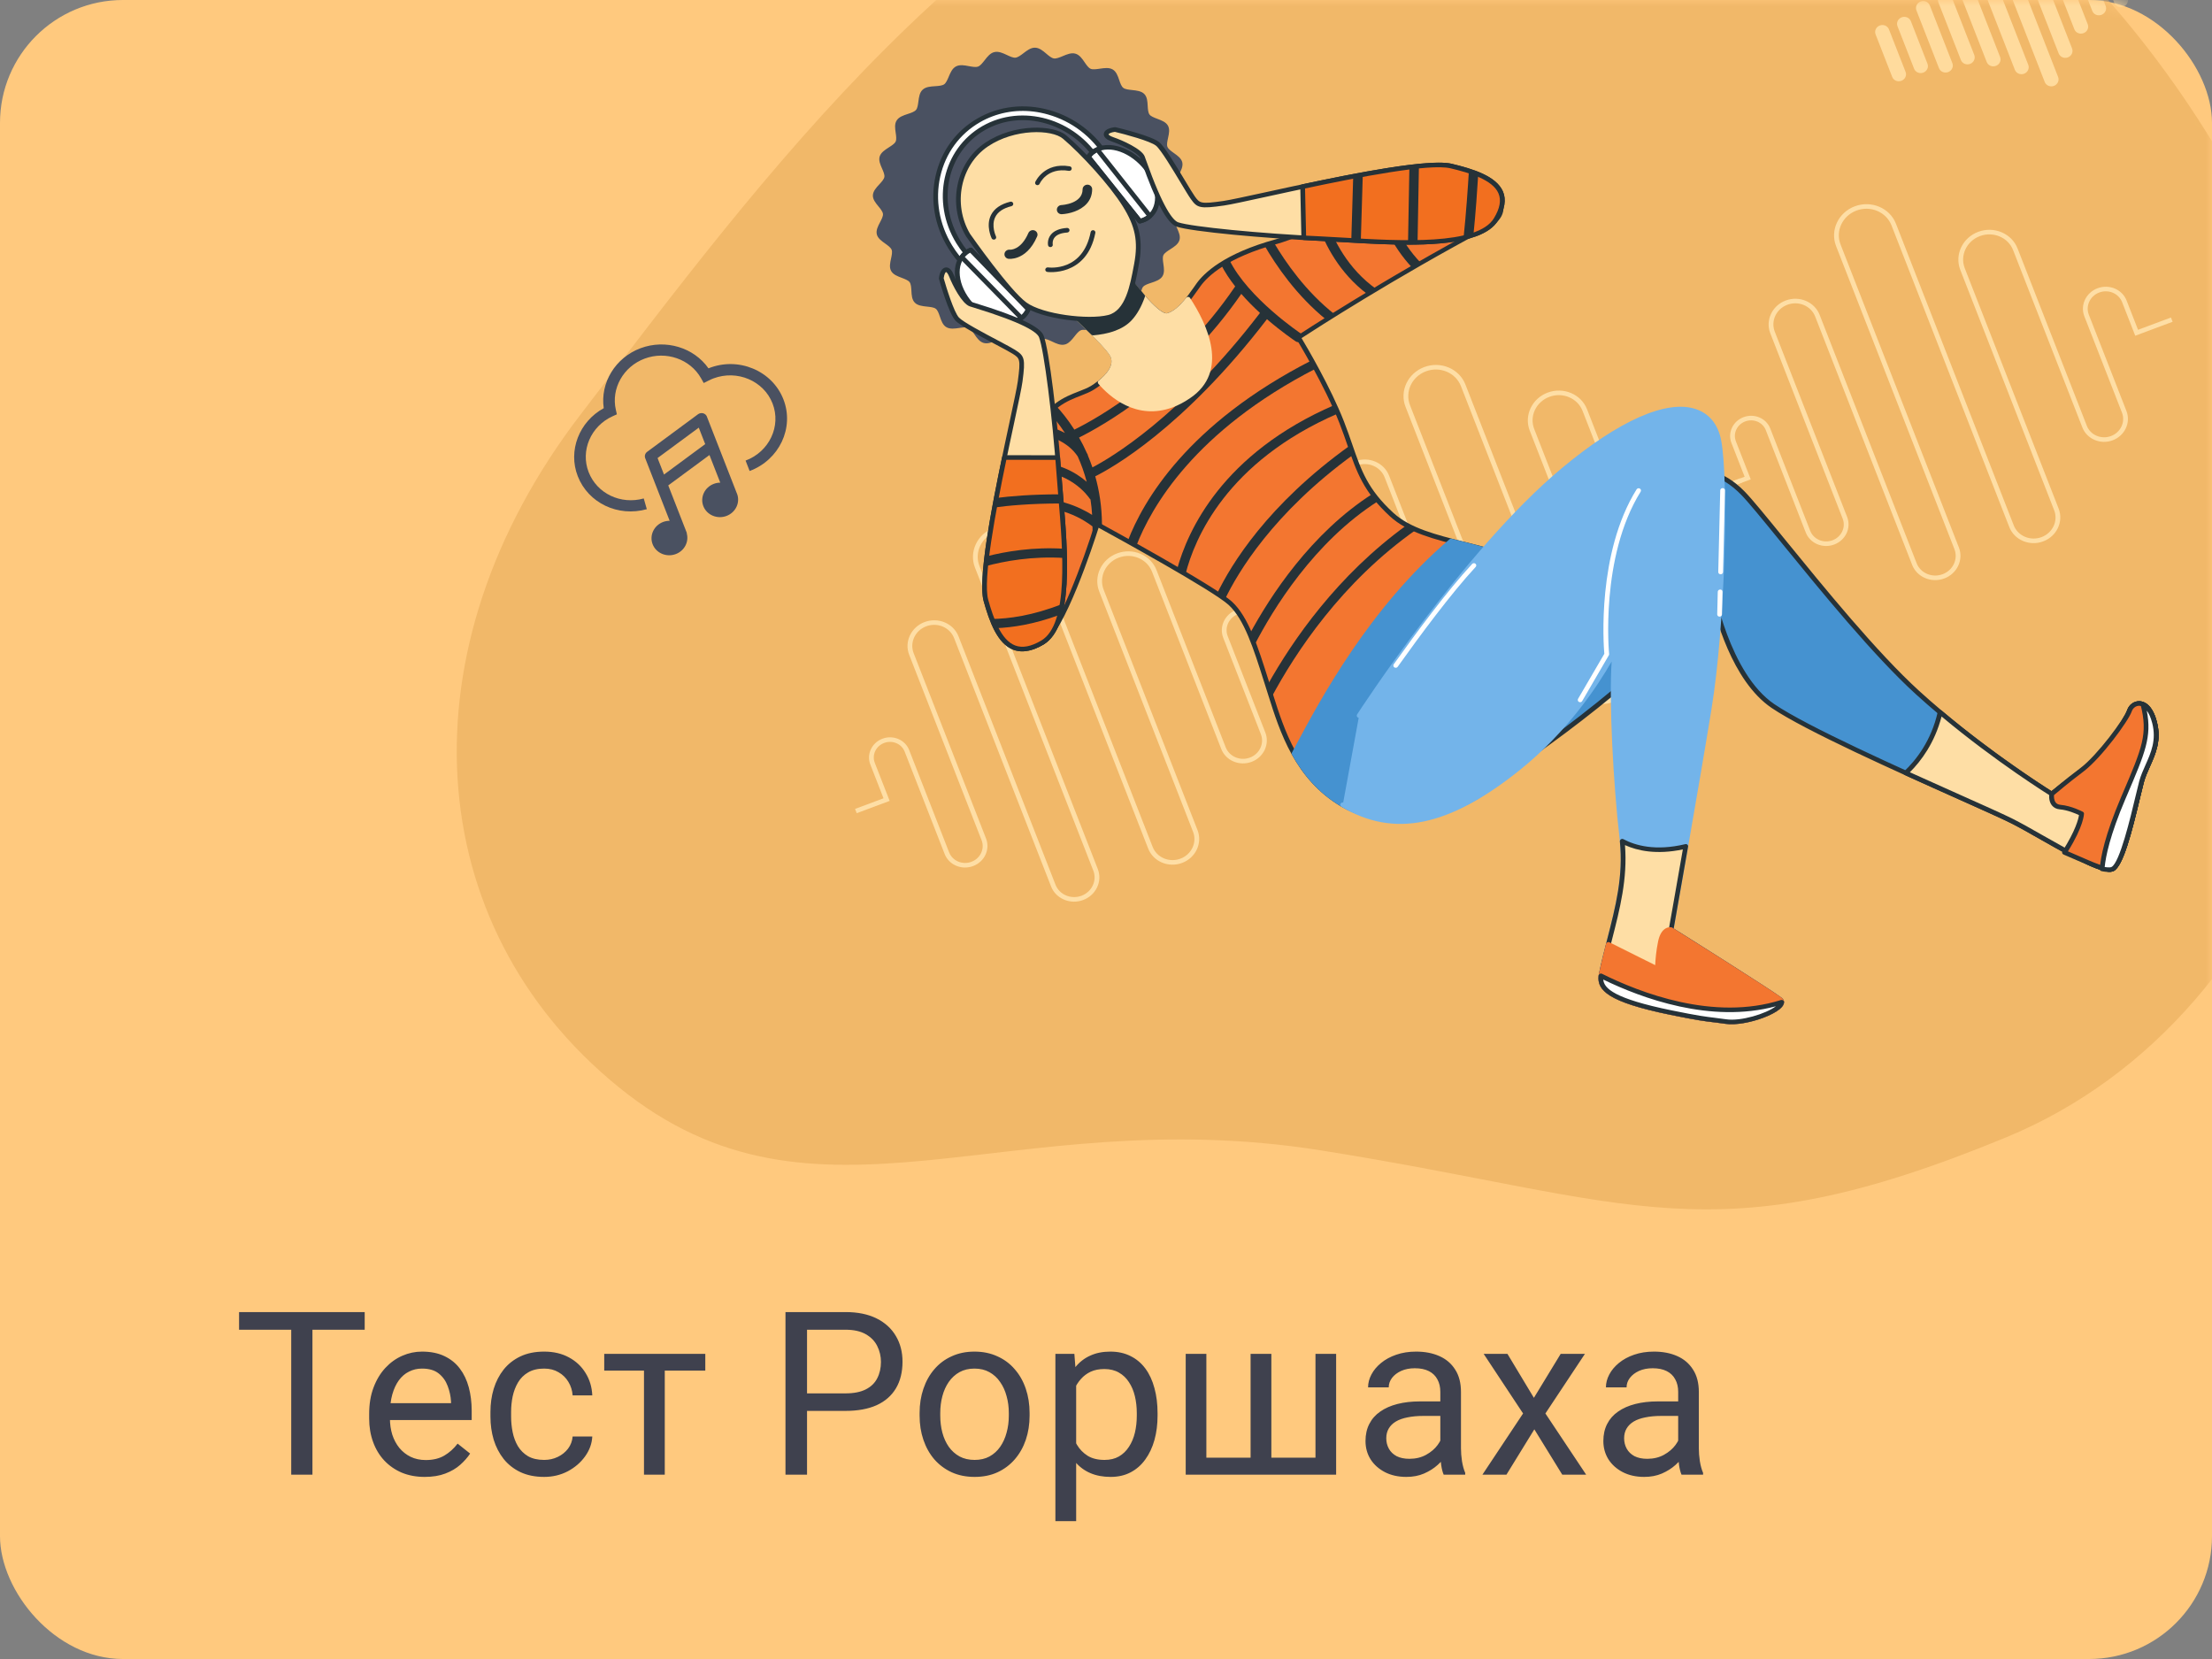 <svg width="180" height="135" viewBox="0 0 180 135" fill="none" xmlns="http://www.w3.org/2000/svg">
<rect x="0" y="0" width="180" height="135" fill="#808080" stroke="none"/>
<rect width="180" height="135" rx="10" fill="#FFC97E"/>
<mask id="mask0_216_1831" style="mask-type:alpha" maskUnits="userSpaceOnUse" x="0" y="0" width="180" height="135">
<rect width="180" height="135" rx="10" fill="#FFC97E"/>
</mask>
<g mask="url(#mask0_216_1831)">
<path d="M154.881 -14.037C154.881 -14.037 132.329 -26.873 105.807 -18.109C79.282 -9.346 61.876 14.646 47.243 33.732C32.609 52.82 34.154 75.306 50.328 88.451C66.503 101.596 81.812 89.539 107.454 93.606C133.095 97.672 139.229 102.464 163.237 92.556C187.245 82.648 197.795 50.62 186.083 23.276C174.367 -4.069 154.881 -14.037 154.881 -14.037Z" fill="#F1B869"/>
<path d="M88.141 73.238C87.092 73.63 85.92 73.133 85.53 72.134L77.637 51.921C77.298 51.053 76.286 50.624 75.378 50.963C74.471 51.302 74.009 52.281 74.347 53.149L80.24 68.237C80.587 69.126 80.113 70.129 79.184 70.476C78.254 70.823 77.217 70.384 76.871 69.496L73.618 61.165C73.367 60.523 72.619 60.206 71.947 60.457C71.276 60.708 70.934 61.432 71.185 62.074L72.395 65.172L69.715 66.172L69.58 65.825L71.896 64.96L70.822 62.209C70.497 61.377 70.941 60.436 71.812 60.11C72.683 59.785 73.655 60.197 73.981 61.03L77.234 69.36C77.506 70.057 78.319 70.402 79.048 70.129C79.778 69.857 80.149 69.07 79.877 68.373L73.984 53.284C73.571 52.226 74.135 51.029 75.243 50.616C76.35 50.203 77.587 50.727 78 51.785L85.893 71.998C86.209 72.806 87.156 73.208 88.006 72.891C88.852 72.575 89.284 71.658 88.968 70.85L79.338 46.189C78.837 44.905 79.522 43.453 80.865 42.951C82.209 42.45 83.709 43.086 84.21 44.37L93.796 68.916C94.135 69.784 95.147 70.213 96.055 69.874C96.962 69.535 97.424 68.555 97.085 67.688L89.447 48.127C88.967 46.899 89.623 45.509 90.908 45.029C92.193 44.549 93.629 45.158 94.109 46.386L99.743 60.816C100.037 61.569 100.92 61.943 101.708 61.649C102.495 61.355 102.898 60.501 102.604 59.748L99.541 51.903C99.187 50.998 99.67 49.975 100.617 49.621C101.565 49.267 102.626 49.714 102.979 50.619L103.91 53.003L106.589 52.002L106.725 52.349L103.682 53.485L102.616 50.755C102.337 50.04 101.501 49.688 100.753 49.968C100.005 50.247 99.626 51.056 99.904 51.767L102.967 59.612C103.336 60.556 102.831 61.627 101.843 61.996C100.856 62.364 99.749 61.895 99.38 60.951L93.745 46.522C93.34 45.484 92.129 44.971 91.043 45.376C89.958 45.782 89.405 46.954 89.81 47.991L97.448 67.552C97.862 68.611 97.297 69.807 96.19 70.221C95.083 70.634 93.846 70.11 93.433 69.052L83.847 44.505C83.421 43.412 82.144 42.871 81.001 43.298C79.857 43.725 79.274 44.96 79.701 46.053L89.332 70.714C89.725 71.712 89.191 72.846 88.141 73.238Z" fill="#FEDEA5"/>
<path d="M123.177 60.154C122.128 60.546 120.956 60.05 120.566 59.05L112.672 38.837C112.334 37.97 111.322 37.541 110.414 37.88C109.506 38.219 109.044 39.198 109.383 40.065L115.275 55.154C115.622 56.042 115.149 57.046 114.219 57.393C113.29 57.74 112.253 57.3 111.906 56.412L108.653 48.082C108.402 47.44 107.655 47.123 106.983 47.374C106.311 47.625 105.97 48.349 106.221 48.99L107.43 52.089L104.751 53.089L104.616 52.742L106.932 51.877L105.858 49.126C105.532 48.293 105.976 47.352 106.847 47.027C107.719 46.702 108.691 47.114 109.016 47.947L112.269 56.277C112.542 56.974 113.354 57.319 114.084 57.046C114.814 56.774 115.185 55.987 114.912 55.29L109.02 40.201C108.607 39.143 109.171 37.946 110.279 37.533C111.386 37.119 112.622 37.644 113.035 38.702L120.929 58.915C121.245 59.723 122.192 60.125 123.041 59.808C123.887 59.492 124.32 58.575 124.004 57.767L114.374 33.105C113.872 31.822 114.557 30.369 115.901 29.868C117.244 29.366 118.745 30.003 119.246 31.286L128.832 55.833C129.17 56.7 130.182 57.129 131.09 56.79C131.998 56.451 132.46 55.472 132.121 54.605L124.482 35.044C124.003 33.816 124.658 32.426 125.943 31.946C127.229 31.466 128.664 32.075 129.144 33.303L134.779 47.733C135.073 48.485 135.955 48.859 136.743 48.565C137.531 48.271 137.934 47.417 137.64 46.664L134.577 38.82C134.223 37.914 134.705 36.891 135.657 36.536C136.604 36.182 137.661 36.63 138.015 37.536L138.946 39.919L141.625 38.919L141.76 39.266L138.718 40.402L137.652 37.672C137.373 36.957 136.54 36.604 135.792 36.883C135.044 37.162 134.662 37.973 134.94 38.684L138.003 46.529C138.371 47.472 137.866 48.544 136.879 48.912C135.891 49.281 134.784 48.812 134.416 47.868L128.781 33.438C128.376 32.401 127.164 31.887 126.079 32.293C124.993 32.698 124.44 33.871 124.845 34.908L132.484 54.469C132.897 55.527 132.333 56.724 131.226 57.137C130.118 57.551 128.882 57.026 128.469 55.968L118.883 31.422C118.456 30.329 117.18 29.788 116.036 30.215C114.893 30.642 114.31 31.877 114.737 32.97L124.367 57.631C124.761 58.629 124.226 59.763 123.177 60.154Z" fill="#FEDEA5"/>
<path d="M158.213 47.073C157.163 47.465 155.992 46.968 155.601 45.969L147.708 25.756C147.369 24.888 146.357 24.459 145.45 24.798C144.542 25.137 144.08 26.116 144.419 26.984L150.311 42.072C150.658 42.961 150.184 43.964 149.255 44.311C148.326 44.658 147.289 44.219 146.942 43.331L143.689 35C143.438 34.358 142.69 34.041 142.019 34.292C141.347 34.543 141.006 35.267 141.256 35.909L142.466 39.007L139.787 40.007L139.651 39.66L141.968 38.795L140.893 36.044C140.568 35.212 141.012 34.271 141.883 33.945C142.754 33.62 143.727 34.032 144.052 34.865L147.305 43.195C147.577 43.892 148.39 44.237 149.12 43.964C149.849 43.692 150.22 42.905 149.948 42.208L144.056 27.119C143.642 26.061 144.207 24.864 145.314 24.451C146.422 24.038 147.658 24.562 148.071 25.62L155.965 45.833C156.28 46.641 157.227 47.043 158.077 46.726C158.927 46.409 159.355 45.493 159.04 44.685L149.409 20.024C148.908 18.74 149.593 17.288 150.936 16.786C152.28 16.285 153.78 16.921 154.282 18.204L163.867 42.751C164.206 43.618 165.218 44.047 166.126 43.709C167.033 43.37 167.495 42.39 167.157 41.523L159.518 21.962C159.038 20.734 159.694 19.344 160.979 18.864C162.264 18.384 163.7 18.993 164.18 20.221L169.815 34.651C170.109 35.404 170.991 35.778 171.779 35.484C172.567 35.189 172.97 34.335 172.676 33.583L169.612 25.738C169.259 24.832 169.741 23.81 170.692 23.454C171.64 23.101 172.697 23.549 173.05 24.454L173.981 26.838L176.661 25.837L176.796 26.184L173.754 27.32L172.687 24.59C172.408 23.875 171.576 23.522 170.828 23.801C170.08 24.081 169.698 24.891 169.975 25.602L173.039 33.447C173.407 34.391 172.902 35.462 171.914 35.831C170.927 36.199 169.82 35.73 169.452 34.786L163.817 20.357C163.412 19.319 162.2 18.806 161.115 19.211C160.029 19.616 159.476 20.789 159.881 21.826L167.52 41.387C167.933 42.445 167.369 43.642 166.261 44.056C165.154 44.469 163.917 43.945 163.504 42.887L153.919 18.34C153.492 17.247 152.216 16.706 151.072 17.133C149.928 17.56 149.346 18.795 149.772 19.888L159.403 44.549C159.797 45.547 159.262 46.681 158.213 47.073Z" fill="#FEDEA5"/>
<path d="M158.532 5.865C158.231 5.977 157.897 5.836 157.784 5.548L155.948 0.847C155.836 0.559 155.988 0.235 156.29 0.123C156.591 0.01 156.925 0.152 157.038 0.44L158.873 5.141C158.984 5.426 158.833 5.752 158.532 5.865Z" fill="#FFDB9D"/>
<path d="M156.506 5.909C156.205 6.022 155.871 5.88 155.758 5.592L154.407 2.133C154.295 1.845 154.447 1.522 154.749 1.409C155.05 1.297 155.384 1.439 155.497 1.727L156.847 5.186C156.96 5.474 156.807 5.797 156.506 5.909Z" fill="#FFDB9D"/>
<path d="M154.724 6.575C154.422 6.687 154.088 6.546 153.976 6.258L152.625 2.799C152.513 2.511 152.665 2.187 152.966 2.075C153.268 1.962 153.602 2.104 153.714 2.392L155.065 5.851C155.178 6.139 155.025 6.462 154.724 6.575Z" fill="#FFDB9D"/>
<path d="M160.315 5.199C160.013 5.311 159.679 5.17 159.567 4.882L157.731 0.181C157.619 -0.107 157.771 -0.431 158.072 -0.543C158.374 -0.656 158.708 -0.514 158.82 -0.226L160.656 4.475C160.767 4.76 160.612 5.088 160.315 5.199Z" fill="#FFDB9D"/>
<path d="M162.415 5.36C162.114 5.473 161.78 5.331 161.667 5.043L159.185 -1.313C159.073 -1.601 159.225 -1.924 159.527 -2.037C159.828 -2.149 160.162 -2.007 160.274 -1.72L162.756 4.637C162.869 4.925 162.716 5.248 162.415 5.36Z" fill="#FFDB9D"/>
<path d="M164.708 6C164.407 6.112 164.073 5.971 163.96 5.683L160.461 -3.279C160.348 -3.567 160.501 -3.89 160.802 -4.003C161.103 -4.115 161.437 -3.974 161.55 -3.686L165.049 5.276C165.16 5.561 165.009 5.887 164.708 6Z" fill="#FFDB9D"/>
<path d="M172.789 0.541C172.488 0.654 172.154 0.512 172.042 0.224L170.206 -4.477C170.093 -4.765 170.246 -5.088 170.547 -5.201C170.848 -5.313 171.182 -5.172 171.295 -4.884L173.131 -0.183C173.242 0.102 173.087 0.43 172.789 0.541Z" fill="#FFDB9D"/>
<path d="M171.006 1.207C170.705 1.32 170.371 1.178 170.258 0.89L168.422 -3.811C168.31 -4.099 168.462 -4.422 168.764 -4.535C169.065 -4.647 169.399 -4.506 169.512 -4.218L171.347 0.483C171.459 0.768 171.307 1.095 171.006 1.207Z" fill="#FFDB9D"/>
<path d="M169.546 2.698C169.245 2.811 168.911 2.669 168.799 2.381L166.317 -3.975C166.204 -4.263 166.357 -4.586 166.658 -4.699C166.959 -4.811 167.293 -4.67 167.406 -4.382L169.888 1.975C170 2.262 169.848 2.586 169.546 2.698Z" fill="#FFDB9D"/>
<path d="M168.272 4.669C167.971 4.781 167.637 4.639 167.525 4.351L164.025 -4.61C163.913 -4.898 164.065 -5.221 164.366 -5.334C164.668 -5.446 165.002 -5.305 165.114 -5.017L168.614 3.945C168.725 4.229 168.574 4.556 168.272 4.669Z" fill="#FFDB9D"/>
<path d="M167.137 6.989C166.835 7.101 166.501 6.959 166.389 6.672L161.595 -5.603C161.483 -5.891 161.635 -6.215 161.937 -6.327C162.238 -6.44 162.572 -6.298 162.685 -6.01L167.478 6.265C167.59 6.553 167.438 6.876 167.137 6.989Z" fill="#FFDB9D"/>
<path d="M57.652 29.973C56.462 28.279 54.165 27.574 52.124 28.336C50.069 29.103 48.829 31.157 49.129 33.215C47.132 34.311 46.203 36.673 47.015 38.751C47.867 40.934 50.281 42.088 52.635 41.435L52.385 40.562C50.509 41.084 48.581 40.162 47.901 38.421C47.218 36.672 48.076 34.674 49.852 33.872L50.198 33.715L50.116 33.356C49.715 31.625 50.72 29.831 52.455 29.183C54.194 28.533 56.168 29.22 57.047 30.779L57.265 31.167L57.676 30.962C57.801 30.899 57.928 30.84 58.059 30.791C59.99 30.07 62.145 30.987 62.865 32.829C63.586 34.675 62.599 36.761 60.671 37.48L61.001 38.327C63.419 37.424 64.653 34.809 63.751 32.498C62.841 30.159 60.078 28.996 57.652 29.973Z" fill="#4A5161"/>
<path d="M57.527 33.904C57.475 33.772 57.36 33.668 57.216 33.63C57.072 33.593 56.918 33.623 56.798 33.711L52.662 36.766C52.494 36.889 52.432 37.102 52.505 37.29L54.493 42.38C54.318 42.381 54.138 42.409 53.967 42.472C53.212 42.754 52.827 43.57 53.109 44.291C53.391 45.013 54.234 45.37 54.989 45.088C55.704 44.821 56.079 44.077 55.88 43.388L55.895 43.382L54.379 39.5L57.732 37.028L58.61 39.276C58.439 39.276 58.264 39.306 58.093 39.37C57.338 39.651 56.953 40.467 57.235 41.189C57.517 41.91 58.359 42.267 59.114 41.986C59.87 41.703 60.254 40.888 59.972 40.166C59.97 40.16 59.963 40.154 59.961 40.147L57.523 33.905L57.527 33.904ZM57.385 36.139L54.033 38.615L53.509 37.273L56.862 34.8L57.385 36.139Z" fill="#4A5161"/>
<path d="M94.821 12.011C94.632 11.528 95.119 10.751 94.876 10.309C94.625 9.858 93.689 9.826 93.38 9.42C93.07 9.007 93.332 8.134 92.974 7.771C92.609 7.402 91.69 7.606 91.284 7.289C90.872 6.97 90.894 6.067 90.441 5.803C89.989 5.538 89.156 5.964 88.673 5.759C88.189 5.554 87.969 4.682 87.46 4.539C86.955 4.397 86.255 5.012 85.73 4.934C85.209 4.858 84.757 4.073 84.224 4.061C83.696 4.052 83.188 4.818 82.657 4.873C82.134 4.929 81.483 4.286 80.961 4.409C80.45 4.528 80.164 5.394 79.66 5.583C79.155 5.771 78.353 5.315 77.89 5.556C77.417 5.804 77.369 6.704 76.942 7.007C76.508 7.312 75.603 7.073 75.22 7.423C74.831 7.779 75.029 8.659 74.693 9.055C74.354 9.456 73.415 9.449 73.133 9.888C72.851 10.327 73.282 11.121 73.061 11.589C72.84 12.057 71.93 12.281 71.772 12.773C71.617 13.261 72.247 13.924 72.157 14.431C72.07 14.932 71.246 15.379 71.226 15.891C71.208 16.399 71.997 16.875 72.047 17.386C72.097 17.888 71.418 18.523 71.538 19.023C71.658 19.511 72.551 19.774 72.739 20.256C72.927 20.738 72.441 21.516 72.684 21.958C72.935 22.409 73.871 22.441 74.179 22.847C74.49 23.259 74.228 24.133 74.586 24.496C74.951 24.864 75.869 24.66 76.276 24.978C76.688 25.297 76.666 26.2 77.119 26.464C77.571 26.728 78.403 26.302 78.887 26.507C79.371 26.712 79.59 27.584 80.1 27.728C80.605 27.87 81.305 27.254 81.83 27.332C82.351 27.408 82.803 28.194 83.336 28.205C83.864 28.215 84.371 27.449 84.903 27.393C85.426 27.337 86.077 27.981 86.599 27.858C87.108 27.735 87.395 26.872 87.9 26.684C88.405 26.495 89.207 26.951 89.67 26.711C90.143 26.463 90.191 25.562 90.618 25.26C91.052 24.954 91.956 25.193 92.34 24.843C92.729 24.487 92.531 23.607 92.867 23.211C93.206 22.811 94.145 22.818 94.427 22.379C94.708 21.939 94.278 21.146 94.499 20.678C94.719 20.21 95.63 19.985 95.787 19.493C95.942 19.006 95.313 18.343 95.402 17.836C95.489 17.334 96.313 16.888 96.334 16.375C96.352 15.868 95.562 15.391 95.513 14.881C95.463 14.379 96.142 13.743 96.022 13.244C95.904 12.751 95.009 12.493 94.821 12.011Z" fill="#4A5161"/>
<path d="M86.732 28.01C86.703 28.021 86.672 28.028 86.642 28.035C86.299 28.116 85.953 27.955 85.621 27.796C85.371 27.679 85.116 27.559 84.924 27.579C84.725 27.602 84.494 27.776 84.269 27.947C83.978 28.171 83.673 28.401 83.329 28.394C82.98 28.385 82.69 28.143 82.415 27.908C82.209 27.731 81.992 27.549 81.797 27.519C81.602 27.488 81.334 27.6 81.073 27.709C80.73 27.854 80.376 28.002 80.044 27.907C79.712 27.812 79.5 27.506 79.298 27.212C79.144 26.987 78.987 26.755 78.807 26.679C78.628 26.603 78.341 26.647 78.061 26.687C77.692 26.742 77.31 26.797 77.014 26.625C76.718 26.454 76.599 26.105 76.483 25.766C76.395 25.509 76.304 25.245 76.15 25.127C76 25.008 75.71 24.981 75.432 24.95C75.062 24.909 74.677 24.87 74.441 24.628C74.207 24.39 74.183 24.021 74.165 23.666C74.15 23.393 74.132 23.114 74.018 22.958C73.905 22.809 73.637 22.707 73.383 22.61C73.035 22.478 72.676 22.346 72.513 22.045C72.354 21.754 72.43 21.396 72.507 21.049C72.564 20.781 72.627 20.504 72.556 20.323C72.486 20.143 72.25 19.976 72.025 19.814C71.731 19.606 71.425 19.386 71.35 19.068C71.272 18.739 71.445 18.405 71.615 18.083C71.741 17.841 71.869 17.594 71.851 17.41C71.831 17.219 71.653 16.999 71.48 16.79C71.251 16.513 71.017 16.223 71.03 15.892C71.044 15.557 71.3 15.274 71.549 15.007C71.737 14.805 71.929 14.594 71.964 14.406C71.999 14.219 71.886 13.963 71.776 13.713C71.632 13.386 71.483 13.047 71.586 12.727C71.69 12.406 72.012 12.198 72.321 11.999C72.558 11.847 72.801 11.693 72.883 11.519C72.965 11.345 72.924 11.07 72.886 10.802C72.835 10.448 72.783 10.081 72.968 9.798C73.151 9.511 73.516 9.39 73.87 9.274C74.139 9.186 74.415 9.094 74.54 8.944C74.666 8.798 74.698 8.52 74.735 8.251C74.783 7.895 74.83 7.524 75.085 7.294C75.337 7.065 75.721 7.037 76.091 7.014C76.374 6.995 76.666 6.974 76.83 6.861C76.986 6.751 77.097 6.491 77.201 6.245C77.344 5.91 77.487 5.562 77.799 5.402C78.104 5.244 78.475 5.312 78.835 5.381C79.113 5.432 79.401 5.488 79.59 5.417C79.778 5.347 79.955 5.118 80.127 4.898C80.349 4.613 80.582 4.315 80.914 4.239C81.257 4.158 81.603 4.319 81.939 4.476C82.189 4.594 82.443 4.713 82.635 4.693C82.834 4.671 83.066 4.497 83.287 4.327C83.578 4.103 83.883 3.873 84.227 3.88C84.576 3.889 84.866 4.131 85.141 4.366C85.347 4.543 85.564 4.725 85.758 4.755C85.954 4.786 86.225 4.673 86.483 4.565C86.826 4.421 87.18 4.272 87.512 4.367C87.844 4.462 88.056 4.768 88.259 5.066C88.414 5.291 88.571 5.522 88.75 5.598C88.93 5.674 89.216 5.631 89.496 5.59C89.865 5.536 90.248 5.48 90.543 5.652C90.839 5.824 90.959 6.173 91.074 6.511C91.162 6.769 91.253 7.033 91.407 7.15C91.558 7.269 91.847 7.296 92.125 7.327C92.495 7.368 92.88 7.407 93.116 7.649C93.351 7.888 93.374 8.257 93.392 8.612C93.407 8.884 93.425 9.164 93.54 9.32C93.652 9.469 93.921 9.571 94.174 9.667C94.522 9.8 94.881 9.932 95.043 10.229C95.202 10.52 95.126 10.878 95.049 11.225C94.992 11.493 94.929 11.77 95 11.951C95.07 12.131 95.306 12.298 95.531 12.46C95.825 12.668 96.131 12.888 96.206 13.206C96.284 13.535 96.111 13.87 95.943 14.195C95.817 14.437 95.685 14.685 95.706 14.867C95.727 15.059 95.904 15.278 96.079 15.492C96.307 15.768 96.541 16.058 96.529 16.389C96.514 16.724 96.259 17.007 96.01 17.274C95.822 17.476 95.63 17.687 95.595 17.875C95.56 18.062 95.673 18.319 95.782 18.568C95.927 18.895 96.076 19.233 95.972 19.554C95.869 19.875 95.546 20.083 95.234 20.283C94.998 20.435 94.754 20.59 94.672 20.763C94.59 20.937 94.631 21.212 94.669 21.48C94.72 21.835 94.772 22.201 94.589 22.488C94.404 22.772 94.04 22.895 93.686 23.012C93.417 23.1 93.141 23.192 93.016 23.341C92.891 23.488 92.858 23.766 92.821 24.035C92.773 24.39 92.727 24.762 92.471 24.992C92.22 25.221 91.835 25.249 91.466 25.272C91.182 25.291 90.894 25.311 90.727 25.425C90.57 25.535 90.459 25.795 90.356 26.04C90.212 26.376 90.069 26.724 89.754 26.885C89.454 27.045 89.077 26.975 88.718 26.906C88.44 26.855 88.152 26.8 87.963 26.87C87.774 26.941 87.597 27.17 87.425 27.389C87.226 27.634 87.018 27.903 86.732 28.01ZM84.655 27.262C84.728 27.235 84.803 27.215 84.882 27.206C85.186 27.172 85.496 27.318 85.792 27.458C86.063 27.587 86.348 27.72 86.553 27.671C86.75 27.621 86.937 27.385 87.12 27.149C87.325 26.886 87.539 26.615 87.833 26.505C88.127 26.395 88.473 26.461 88.804 26.52C89.096 26.575 89.401 26.631 89.581 26.54C89.768 26.443 89.886 26.16 90.004 25.886C90.129 25.588 90.261 25.277 90.51 25.104C90.765 24.926 91.114 24.903 91.45 24.88C91.75 24.86 92.062 24.839 92.213 24.703C92.366 24.562 92.406 24.261 92.444 23.973C92.484 23.651 92.526 23.322 92.723 23.089C92.919 22.857 93.25 22.745 93.571 22.641C93.858 22.546 94.156 22.447 94.266 22.279C94.377 22.106 94.332 21.809 94.29 21.522C94.244 21.201 94.199 20.872 94.325 20.599C94.451 20.325 94.745 20.14 95.028 19.959C95.281 19.797 95.543 19.627 95.606 19.437C95.665 19.248 95.545 18.971 95.428 18.704C95.296 18.408 95.163 18.099 95.215 17.806C95.266 17.512 95.498 17.263 95.723 17.02C95.928 16.8 96.138 16.57 96.143 16.37C96.149 16.173 95.958 15.938 95.774 15.713C95.567 15.46 95.353 15.198 95.323 14.899C95.293 14.608 95.45 14.307 95.6 14.021C95.739 13.758 95.881 13.482 95.833 13.286C95.788 13.096 95.541 12.921 95.299 12.749C95.028 12.556 94.75 12.354 94.64 12.073C94.53 11.792 94.604 11.459 94.671 11.14C94.731 10.858 94.795 10.564 94.703 10.392C94.605 10.214 94.312 10.105 94.028 9.996C93.721 9.88 93.399 9.758 93.223 9.521C93.041 9.279 93.023 8.944 93.005 8.621C92.988 8.333 92.971 8.033 92.832 7.891C92.688 7.746 92.375 7.711 92.076 7.68C91.742 7.646 91.4 7.61 91.161 7.425C90.922 7.24 90.811 6.924 90.708 6.616C90.613 6.342 90.514 6.057 90.341 5.954C90.164 5.853 89.853 5.898 89.554 5.942C89.22 5.991 88.877 6.04 88.594 5.923C88.315 5.805 88.123 5.526 87.939 5.257C87.774 5.017 87.602 4.767 87.404 4.709C87.209 4.655 86.919 4.775 86.64 4.892C86.328 5.02 86.006 5.156 85.702 5.111C85.397 5.065 85.141 4.847 84.892 4.634C84.666 4.44 84.43 4.242 84.222 4.24C84.017 4.237 83.77 4.425 83.532 4.605C83.266 4.808 82.991 5.018 82.679 5.051C82.376 5.084 82.065 4.938 81.769 4.798C81.498 4.669 81.213 4.536 81.008 4.585C80.81 4.632 80.625 4.872 80.442 5.107C80.237 5.37 80.024 5.645 79.73 5.754C79.436 5.864 79.09 5.799 78.757 5.736C78.466 5.682 78.161 5.625 77.98 5.716C77.793 5.813 77.675 6.096 77.558 6.371C77.432 6.668 77.3 6.98 77.051 7.152C76.797 7.331 76.448 7.353 76.111 7.376C75.811 7.396 75.499 7.417 75.349 7.553C75.195 7.694 75.155 7.995 75.118 8.283C75.077 8.605 75.035 8.934 74.839 9.167C74.642 9.399 74.31 9.507 73.99 9.615C73.703 9.71 73.405 9.809 73.296 9.977C73.188 10.149 73.23 10.447 73.271 10.734C73.317 11.055 73.362 11.384 73.236 11.657C73.11 11.931 72.817 12.116 72.534 12.297C72.281 12.459 72.018 12.629 71.955 12.819C71.896 13.008 72.017 13.286 72.133 13.552C72.262 13.85 72.399 14.157 72.347 14.45C72.295 14.744 72.064 14.993 71.838 15.236C71.633 15.456 71.423 15.686 71.418 15.886C71.412 16.083 71.603 16.318 71.787 16.544C71.994 16.796 72.209 17.058 72.238 17.357C72.269 17.648 72.112 17.949 71.961 18.236C71.823 18.498 71.681 18.774 71.728 18.971C71.773 19.16 72.02 19.335 72.262 19.507C72.533 19.7 72.812 19.902 72.921 20.183C73.031 20.464 72.958 20.797 72.891 21.117C72.83 21.398 72.766 21.692 72.858 21.864C72.957 22.042 73.251 22.155 73.533 22.26C73.84 22.376 74.163 22.498 74.338 22.735C74.52 22.977 74.539 23.312 74.557 23.635C74.573 23.923 74.591 24.223 74.73 24.366C74.874 24.511 75.186 24.545 75.486 24.576C75.82 24.611 76.162 24.646 76.401 24.831C76.639 25.016 76.75 25.332 76.854 25.64C76.948 25.914 77.047 26.2 77.22 26.302C77.398 26.406 77.708 26.358 78.007 26.314C78.342 26.265 78.685 26.216 78.967 26.333C79.25 26.45 79.438 26.73 79.623 26.999C79.787 27.24 79.96 27.489 80.157 27.547C80.353 27.601 80.643 27.481 80.922 27.365C81.232 27.233 81.555 27.1 81.86 27.146C82.164 27.191 82.42 27.409 82.67 27.622C82.895 27.816 83.131 28.015 83.34 28.016C83.544 28.019 83.788 27.833 84.029 27.651C84.228 27.501 84.434 27.345 84.655 27.262Z" fill="#4A5161"/>
<path d="M79.028 21.787C78.89 21.838 78.726 21.812 78.616 21.702C78.12 21.219 77.683 20.675 77.318 20.083C75.081 16.431 76.127 11.814 79.646 9.789C83.165 7.763 87.847 9.088 90.084 12.741C90.212 12.951 90.335 13.168 90.441 13.387C90.533 13.571 90.45 13.793 90.257 13.885C90.059 13.975 89.834 13.9 89.741 13.716C89.643 13.518 89.533 13.32 89.415 13.126C87.394 9.825 83.189 8.613 80.037 10.426C76.888 12.238 75.967 16.398 77.987 19.698C78.319 20.238 78.718 20.738 79.167 21.174C79.316 21.321 79.316 21.556 79.161 21.701C79.127 21.742 79.079 21.768 79.028 21.787Z" fill="white"/>
<path d="M79.094 21.96C78.88 22.04 78.637 21.992 78.477 21.837C77.968 21.343 77.521 20.787 77.152 20.181C76.047 18.375 75.683 16.281 76.137 14.291C76.588 12.294 77.801 10.636 79.551 9.633C81.3 8.626 83.379 8.387 85.405 8.962C87.425 9.535 89.147 10.844 90.252 12.65C90.381 12.864 90.506 13.088 90.617 13.309C90.754 13.584 90.631 13.92 90.339 14.056C90.04 14.196 89.703 14.079 89.566 13.801C89.47 13.61 89.365 13.415 89.25 13.227C87.285 10.017 83.195 8.833 80.138 10.591C77.08 12.349 76.192 16.393 78.159 19.607C78.483 20.137 78.871 20.621 79.312 21.048C79.535 21.267 79.531 21.618 79.305 21.838C79.242 21.89 79.171 21.932 79.094 21.96ZM80.771 9.464C80.419 9.595 80.074 9.756 79.745 9.947C78.09 10.898 76.943 12.467 76.514 14.361C76.083 16.263 76.431 18.26 77.487 19.985C77.842 20.564 78.268 21.1 78.755 21.57C78.827 21.639 78.954 21.643 79.028 21.567C79.104 21.495 79.107 21.375 79.03 21.305C78.568 20.857 78.16 20.345 77.82 19.793C75.744 16.406 76.695 12.131 79.935 10.265C83.177 8.403 87.504 9.641 89.576 13.03C89.699 13.226 89.808 13.432 89.908 13.633C89.953 13.728 90.066 13.761 90.17 13.718C90.216 13.697 90.251 13.66 90.265 13.611C90.284 13.564 90.281 13.514 90.26 13.47C90.156 13.258 90.036 13.045 89.91 12.841C88.853 11.113 87.208 9.863 85.281 9.318C83.75 8.88 82.183 8.937 80.771 9.464Z" fill="#263238"/>
<path d="M122.876 62.632C122.876 62.632 136.278 53.669 139.249 47.789C139.249 47.789 140.49 54.878 144.267 57.444C148.043 60.009 161.286 65.583 163.703 66.799C166.121 68.015 170.99 71.183 171.911 70.707C172.835 70.231 173.871 65.074 174.264 63.599C174.659 62.128 175.846 60.842 175.322 58.788C174.797 56.73 173.54 57.068 173.283 57.828C173.027 58.587 171.231 61.329 169.839 62.377C168.447 63.426 166.956 64.603 166.956 64.603C166.956 64.603 161.201 61.051 156.038 56.352C150.875 51.653 143.612 41.918 141.787 40.079C139.96 38.245 138.237 38.093 136.422 38.771C134.606 39.449 128.797 41.618 120.302 49.691C111.807 57.765 113.796 61.793 115.353 62.937C116.908 64.085 119.827 64.454 122.876 62.632Z" fill="#4592D0"/>
<path d="M171.947 70.9C171.192 71.182 169.134 70.066 166.108 68.346C165.177 67.815 164.294 67.313 163.612 66.972C162.929 66.63 161.381 65.936 159.42 65.059C154.425 62.825 146.876 59.45 144.158 57.603C140.92 55.405 139.536 50.062 139.164 48.353C135.775 54.194 123.517 62.432 122.986 62.789C122.983 62.791 122.979 62.792 122.977 62.797C119.869 64.649 116.851 64.281 115.235 63.096C114.833 62.8 113.889 61.928 113.789 60.201C113.675 58.228 114.692 54.779 120.17 49.569C128.695 41.465 134.46 39.312 136.356 38.604C138.458 37.819 140.232 38.25 141.93 39.957C142.545 40.574 143.755 42.063 145.289 43.947C148.433 47.81 152.739 53.095 156.174 56.225C160.861 60.493 166.103 63.848 166.947 64.379C167.319 64.085 168.561 63.112 169.721 62.238C171.087 61.207 172.86 58.482 173.1 57.776C173.247 57.343 173.652 57.049 174.088 57.057C174.39 57.064 175.129 57.241 175.514 58.747C175.897 60.25 175.414 61.337 174.945 62.383C174.752 62.816 174.569 63.222 174.454 63.651C174.38 63.929 174.28 64.344 174.163 64.833C173.46 67.795 172.763 70.484 172.001 70.876C171.984 70.886 171.966 70.893 171.947 70.9ZM139.181 47.619C139.21 47.608 139.246 47.603 139.276 47.607C139.359 47.616 139.425 47.679 139.439 47.757C139.45 47.828 140.713 54.803 144.378 57.294C147.069 59.124 154.598 62.49 159.583 64.719C161.549 65.599 163.106 66.294 163.795 66.641C164.484 66.988 165.371 67.492 166.307 68.025C168.279 69.145 171.265 70.837 171.823 70.549C172.491 70.204 173.366 66.522 173.787 64.755C173.906 64.261 174.005 63.843 174.079 63.564C174.201 63.109 174.399 62.67 174.587 62.246C175.032 61.253 175.488 60.228 175.136 58.845C174.911 57.971 174.513 57.443 174.073 57.433C173.812 57.427 173.562 57.616 173.469 57.889C173.211 58.645 171.402 61.439 169.96 62.53C168.585 63.569 167.096 64.741 167.081 64.754C167.014 64.807 166.925 64.813 166.853 64.768C166.794 64.734 161.023 61.153 155.906 56.496C152.448 53.351 148.135 48.048 144.981 44.181C143.455 42.306 142.248 40.825 141.645 40.219C140.044 38.61 138.455 38.218 136.487 38.952C134.61 39.653 128.903 41.784 120.435 49.832C115.058 54.941 114.06 58.275 114.169 60.174C114.259 61.746 115.106 62.531 115.468 62.798C116.979 63.907 119.817 64.239 122.766 62.482C123.069 62.277 136.174 53.448 139.073 47.715C139.097 47.67 139.138 47.635 139.181 47.619ZM122.876 62.636L122.88 62.634L122.876 62.636Z" fill="#263238"/>
<path d="M175.324 58.791C174.799 56.733 173.541 57.071 173.285 57.831C173.028 58.59 171.232 61.332 169.841 62.38C168.449 63.429 166.957 64.606 166.957 64.606C166.957 64.606 162.474 61.839 157.873 57.96C157.332 60.368 156.068 61.969 155.083 62.898C158.953 64.657 162.555 66.222 163.705 66.802C166.123 68.018 170.991 71.186 171.912 70.71C172.837 70.234 173.872 65.077 174.266 63.602C174.664 62.13 175.852 60.847 175.324 58.791Z" fill="#FEDEA5"/>
<path d="M171.948 70.9C171.193 71.181 169.135 70.066 166.108 68.345C165.177 67.814 164.295 67.313 163.612 66.972C162.93 66.63 161.377 65.934 159.411 65.054C158.08 64.458 156.559 63.781 154.999 63.068C154.943 63.041 154.903 62.992 154.892 62.933C154.882 62.873 154.904 62.813 154.949 62.769C155.9 61.869 157.151 60.3 157.684 57.927C157.7 57.861 157.751 57.81 157.813 57.787C157.879 57.767 157.951 57.779 158.002 57.824C162.131 61.303 166.209 63.915 166.943 64.38C167.315 64.086 168.558 63.113 169.718 62.239C171.084 61.208 172.857 58.483 173.097 57.777C173.244 57.344 173.649 57.05 174.085 57.058C174.387 57.065 175.126 57.242 175.51 58.748C175.893 60.251 175.411 61.338 174.942 62.383C174.749 62.817 174.566 63.223 174.451 63.652C174.377 63.93 174.277 64.345 174.16 64.834C173.457 67.796 172.76 70.485 171.997 70.877C171.984 70.886 171.966 70.893 171.948 70.9ZM155.414 62.841C156.89 63.511 158.317 64.15 159.581 64.712C161.552 65.594 163.109 66.289 163.798 66.636C164.486 66.983 165.374 67.487 166.31 68.02C168.282 69.14 171.268 70.831 171.826 70.544C172.494 70.199 173.369 66.517 173.79 64.75C173.909 64.256 174.007 63.837 174.082 63.559C174.204 63.104 174.402 62.664 174.59 62.24C175.035 61.248 175.491 60.222 175.138 58.84C174.913 57.965 174.516 57.438 174.075 57.428C173.815 57.422 173.564 57.611 173.471 57.884C173.213 58.64 171.405 61.434 169.963 62.525C168.588 63.563 167.099 64.736 167.083 64.749C167.017 64.802 166.927 64.808 166.856 64.763C166.812 64.735 162.47 62.043 157.994 58.304C157.437 60.448 156.33 61.927 155.414 62.841Z" fill="#263238"/>
<path d="M87.088 25.341C87.088 25.341 89.906 27.879 90.48 28.829C91.055 29.779 90.045 30.836 88.903 31.553C87.76 32.27 85.546 32.321 84.423 35.165C83.299 38.01 82.12 49.029 81.97 50.734C81.825 52.438 82.996 53.361 84.813 52.293C86.63 51.225 89.278 42.667 89.278 42.667C89.278 42.667 98.692 47.79 100.118 49.098C101.545 50.41 102.335 53.22 103.253 56.081C104.167 58.944 105.31 63.172 109.258 65.483C113.205 67.793 119.154 66.642 122.87 62.63C126.585 58.623 128.479 48.868 125.005 46.48C121.533 44.088 115.934 44.357 113.237 41.87C110.539 39.383 110.403 37.502 109.18 34.369C107.957 31.236 105.653 27.468 105.653 27.468C105.653 27.468 112.6 22.887 120.983 18.433C123.897 16.884 120.678 14.277 118.642 14.262C116.088 14.242 106.631 18.902 103.853 19.661C99.843 20.761 98.168 22.265 97.513 23.189C96.859 24.113 96.039 25.39 95.03 25.671C94.021 25.952 91.173 21.772 91.173 21.772C91.173 21.772 89.402 24.767 87.088 25.341Z" fill="#F37630"/>
<path d="M118.072 66.055C115.025 67.192 111.698 67.131 109.158 65.642C105.367 63.425 104.129 59.498 103.225 56.628L102.833 55.39C102.022 52.823 101.252 50.395 99.988 49.233C98.714 48.059 90.801 43.711 89.398 42.943C88.954 44.341 86.627 51.443 84.915 52.449C84.011 52.977 83.18 53.077 82.581 52.724C81.992 52.379 81.699 51.65 81.78 50.717C81.908 49.222 83.096 38.001 84.242 35.097C85.111 32.892 86.603 32.311 87.798 31.845C88.174 31.701 88.523 31.562 88.798 31.392C89.309 31.07 90.928 29.945 90.311 28.919C89.759 28.004 86.982 25.495 86.951 25.471C86.901 25.426 86.881 25.354 86.897 25.288C86.916 25.221 86.967 25.17 87.039 25.152C89.246 24.602 90.989 21.705 91.007 21.678C91.04 21.622 91.105 21.586 91.17 21.582C91.236 21.581 91.301 21.608 91.338 21.662C92.7 23.658 94.436 25.633 94.982 25.485C95.835 25.25 96.585 24.179 97.19 23.321L97.358 23.079C97.962 22.23 99.6 20.628 103.805 19.476C104.846 19.19 106.903 18.323 109.081 17.402C112.803 15.833 117.022 14.056 118.648 14.065C120.016 14.074 121.969 15.218 122.296 16.535C122.437 17.098 122.339 17.914 121.075 18.585C113.467 22.626 106.97 26.825 105.912 27.514C106.353 28.248 108.284 31.53 109.362 34.292C109.63 34.979 109.842 35.596 110.049 36.19C110.774 38.293 111.298 39.814 113.376 41.726C114.747 42.991 116.895 43.525 119.167 44.092C121.264 44.616 123.43 45.155 125.121 46.321C126.133 47.016 126.771 48.352 126.966 50.184C127.403 54.286 125.632 59.924 123.015 62.746C121.629 64.257 119.901 65.372 118.072 66.055ZM89.215 42.495C89.269 42.474 89.33 42.48 89.381 42.504C89.766 42.714 98.83 47.654 100.257 48.966C101.595 50.196 102.377 52.667 103.203 55.284L103.595 56.521C104.481 59.335 105.697 63.182 109.363 65.327C113.273 67.616 119.146 66.377 122.729 62.515C125.242 59.808 127.004 54.189 126.582 50.243C126.396 48.52 125.814 47.275 124.892 46.641C123.259 45.517 121.126 44.986 119.065 44.471C116.742 43.892 114.548 43.343 113.105 42.014C110.962 40.039 110.397 38.402 109.682 36.327C109.477 35.736 109.266 35.123 109.001 34.443C107.796 31.358 105.512 27.608 105.49 27.573C105.44 27.488 105.464 27.379 105.551 27.323C105.62 27.277 112.601 22.687 120.897 18.278C121.738 17.832 122.084 17.282 121.927 16.645C121.64 15.495 119.853 14.465 118.647 14.455C117.103 14.443 112.741 16.282 109.238 17.761C106.952 18.726 104.977 19.559 103.909 19.85C99.821 20.971 98.253 22.495 97.678 23.302L97.509 23.54C96.87 24.45 96.076 25.582 95.085 25.856C94.091 26.132 91.919 23.182 91.182 22.126C90.715 22.837 89.298 24.801 87.459 25.428C88.16 26.073 90.159 27.93 90.645 28.739C91.177 29.621 90.566 30.732 89.002 31.713C88.698 31.903 88.326 32.049 87.937 32.203C86.81 32.639 85.409 33.186 84.6 35.237C83.469 38.105 82.291 49.266 82.161 50.754C82.093 51.538 82.317 52.146 82.78 52.415C83.254 52.691 83.94 52.594 84.712 52.142C86.101 51.33 88.182 45.56 89.091 42.624C89.115 42.56 89.157 42.516 89.215 42.495Z" fill="#263238"/>
<path d="M108.015 18.062C107.769 18.166 107.526 18.269 107.289 18.365C107.813 19.855 108.958 22.202 111.287 23.948C111.517 23.811 111.756 23.666 111.994 23.521C109.664 21.867 108.524 19.502 108.015 18.062Z" fill="#263238"/>
<path d="M112.174 40.759C112.006 40.563 111.85 40.367 111.708 40.174C106.67 43.391 103.351 48.526 101.701 51.579C101.83 51.877 101.951 52.185 102.073 52.509C103.549 49.641 106.905 44.098 112.174 40.759Z" fill="#263238"/>
<path d="M99.038 48.308C99.285 48.47 99.506 48.622 99.687 48.753C100.721 46.598 103.591 41.75 110.126 36.996C110.039 36.754 109.953 36.5 109.866 36.246C103.134 41.058 100.164 45.971 99.038 48.308Z" fill="#263238"/>
<path d="M89.126 38.759C90.376 38.137 96.239 34.914 103.098 25.973C104.322 27.031 105.347 27.717 105.438 27.779C105.545 27.85 105.683 27.862 105.799 27.819C105.817 27.812 105.837 27.8 105.854 27.79C105.734 27.589 105.663 27.472 105.663 27.472C105.663 27.472 105.776 27.398 105.984 27.261C105.957 27.223 105.928 27.19 105.888 27.162C105.842 27.131 101.575 24.279 100.035 21.146C99.795 21.275 99.568 21.408 99.365 21.539C99.674 22.147 100.069 22.743 100.513 23.305C95.543 30.607 89.178 34.1 87.426 34.961C86.892 34.127 86.362 33.482 85.945 33.034C85.752 33.189 85.562 33.364 85.381 33.57C85.739 33.965 86.194 34.523 86.658 35.232C86.034 34.901 85.353 34.702 84.691 34.583C84.599 34.765 84.507 34.954 84.426 35.163C84.409 35.205 84.394 35.251 84.377 35.293C85.61 35.488 86.924 35.988 87.699 37.141C87.98 37.764 88.232 38.453 88.43 39.206C87.551 38.445 86.015 37.528 83.776 37.6C83.728 37.837 83.679 38.086 83.632 38.338C87.027 38.136 88.584 40.441 88.675 40.577C88.693 40.602 88.713 40.623 88.737 40.642C88.8 41.047 88.846 41.464 88.871 41.9C87.861 41.263 85.799 40.276 83.23 40.675C83.191 40.928 83.149 41.182 83.112 41.438C86.123 40.85 88.365 42.415 88.9 42.839C88.905 43.159 88.914 43.47 88.922 43.777C89.15 43.095 89.284 42.66 89.284 42.66C89.284 42.66 89.427 42.737 89.675 42.872C89.674 42.796 89.672 42.726 89.671 42.65C89.662 41.21 89.45 39.91 89.126 38.759ZM101.009 23.915C101.498 24.475 102.018 24.997 102.53 25.466C96.012 33.981 90.293 37.306 88.896 38.034C88.782 37.699 88.657 37.38 88.53 37.074C88.524 37.028 88.509 36.978 88.484 36.936C88.474 36.92 88.463 36.904 88.451 36.884C88.247 36.424 88.03 35.996 87.807 35.606C89.68 34.672 96.013 31.151 101.009 23.915Z" fill="#263238"/>
<path d="M115.239 43.101C114.973 42.985 114.719 42.866 114.474 42.73C108.829 46.81 105.181 52.104 103.148 55.741C103.184 55.855 103.22 55.968 103.256 56.082C103.323 56.296 103.394 56.52 103.465 56.744C105.401 53.127 109.163 47.377 115.239 43.101Z" fill="#263238"/>
<path d="M108.888 33.642C108.791 33.416 108.689 33.188 108.588 32.959C99.456 36.91 96.645 43.187 95.785 46.322C96.017 46.458 96.244 46.592 96.47 46.723C97.198 43.847 99.786 37.585 108.888 33.642Z" fill="#263238"/>
<path d="M112.789 16.073C112.542 16.173 112.294 16.274 112.042 16.376C112.404 17.93 113.201 19.962 114.929 21.797C115.156 21.665 115.388 21.535 115.622 21.399C113.899 19.606 113.131 17.575 112.789 16.073Z" fill="#263238"/>
<path d="M102.884 19.954C103.841 21.616 105.513 24.065 107.927 26.018C108.144 25.881 108.374 25.736 108.615 25.586C106.279 23.747 104.621 21.365 103.65 19.72C103.389 19.798 103.132 19.874 102.884 19.954Z" fill="#263238"/>
<path d="M107.093 29.983C106.969 29.751 106.847 29.534 106.732 29.327C96.656 34.48 93.029 40.736 91.765 44.039C91.989 44.166 92.222 44.294 92.463 44.43C93.66 41.308 97.186 35.07 107.093 29.983Z" fill="#263238"/>
<path d="M122.875 62.632C125.949 59.318 127.774 52.069 126.344 48.313C126.043 47.615 125.62 47.045 125.066 46.66C124.598 46.334 124.091 46.006 123.563 45.675C121.873 44.906 119.916 44.496 118.083 44.02C111.199 49.894 107.049 58.09 105.308 61.324C106.193 62.906 107.418 64.404 109.263 65.485C113.21 67.795 119.159 66.644 122.875 62.632Z" fill="#4592D0"/>
<path d="M118.072 66.055C115.026 67.193 111.699 67.131 109.158 65.643C107.498 64.672 106.18 63.288 105.135 61.412C105.106 61.36 105.105 61.292 105.134 61.238L105.459 60.632C107.4 56.997 111.438 49.439 117.954 43.881C118.004 43.839 118.068 43.822 118.134 43.842C118.472 43.93 118.812 44.014 119.158 44.099C120.68 44.481 122.256 44.874 123.647 45.508C124.253 45.886 124.748 46.206 125.179 46.51C125.739 46.901 126.191 47.484 126.52 48.24C127.957 52.016 126.186 59.337 123.016 62.758C121.63 64.258 119.902 65.372 118.072 66.055ZM105.527 61.318C106.531 63.09 107.788 64.401 109.366 65.323C113.276 67.612 119.149 66.373 122.732 62.51C125.826 59.173 127.556 52.043 126.162 48.377C125.864 47.69 125.454 47.163 124.951 46.81C124.522 46.513 124.036 46.194 123.457 45.829C122.117 45.221 120.563 44.831 119.056 44.456C118.746 44.376 118.438 44.301 118.132 44.22C111.719 49.723 107.728 57.197 105.808 60.791L105.527 61.318Z" fill="#4592D0"/>
<path d="M78.995 20.336C78.842 20.401 78.7 20.486 78.572 20.594C77.528 21.448 77.715 23.311 78.99 24.755C80.262 26.2 82.138 26.68 83.183 25.829C83.403 25.647 83.565 25.424 83.677 25.167L78.995 20.336Z" fill="white"/>
<path d="M82.736 26.295C82.267 26.47 81.712 26.486 81.116 26.335C80.289 26.123 79.48 25.607 78.837 24.877C78.195 24.15 77.8 23.296 77.715 22.473C77.629 21.623 77.889 20.905 78.444 20.451C78.586 20.335 78.745 20.24 78.916 20.168C78.992 20.14 79.08 20.151 79.136 20.209L83.813 25.038C83.863 25.091 83.877 25.169 83.849 25.235C83.718 25.53 83.536 25.777 83.303 25.968C83.132 26.107 82.942 26.218 82.736 26.295ZM78.95 20.565C78.858 20.615 78.775 20.67 78.697 20.735C78.243 21.107 78.033 21.71 78.106 22.43C78.182 23.177 78.55 23.962 79.141 24.632C79.731 25.302 80.475 25.779 81.228 25.971C81.957 26.156 82.609 26.056 83.059 25.685C83.216 25.555 83.349 25.394 83.449 25.202L78.95 20.565Z" fill="#263238"/>
<path d="M78.994 20.337C78.841 20.402 78.699 20.487 78.57 20.594C78.45 20.691 78.349 20.804 78.264 20.927L83.117 25.877C83.14 25.861 83.164 25.848 83.185 25.828C83.405 25.646 83.568 25.423 83.68 25.166L78.994 20.337Z" fill="white"/>
<path d="M83.198 26.033C83.122 26.062 83.021 26.059 82.97 26.003L78.116 21.053C78.054 20.989 78.046 20.893 78.1 20.82C78.203 20.679 78.316 20.553 78.443 20.45C78.584 20.334 78.743 20.239 78.914 20.167C78.991 20.138 79.078 20.149 79.134 20.208L83.811 25.037C83.861 25.09 83.875 25.168 83.847 25.234C83.717 25.529 83.534 25.776 83.301 25.967C83.282 25.982 83.265 25.992 83.246 26.007C83.229 26.017 83.216 26.026 83.198 26.033ZM78.513 20.909L83.127 25.618C83.258 25.494 83.359 25.361 83.44 25.203L78.945 20.565C78.852 20.615 78.77 20.67 78.691 20.735C78.628 20.787 78.568 20.845 78.513 20.909Z" fill="#263238"/>
<path d="M88.572 12.765C88.665 12.631 88.775 12.507 88.904 12.403C89.948 11.548 91.824 12.028 93.096 13.473C94.371 14.917 94.558 16.78 93.518 17.633C93.298 17.815 93.039 17.931 92.761 17.995L88.572 12.765Z" fill="white"/>
<path d="M93.082 18.093C92.991 18.127 92.898 18.154 92.799 18.179C92.726 18.195 92.65 18.171 92.603 18.113L88.414 12.883C88.365 12.822 88.361 12.736 88.405 12.668C88.507 12.515 88.633 12.38 88.775 12.264C89.898 11.347 91.901 11.832 93.241 13.355C93.882 14.082 94.282 14.934 94.363 15.759C94.449 16.609 94.192 17.325 93.637 17.779C93.476 17.91 93.293 18.015 93.082 18.093ZM92.832 17.785C93.045 17.722 93.231 17.624 93.389 17.494C93.842 17.122 94.052 16.519 93.979 15.799C93.902 15.048 93.535 14.267 92.944 13.597C91.742 12.233 89.981 11.762 89.022 12.545C88.944 12.61 88.872 12.681 88.807 12.761L92.832 17.785Z" fill="#263238"/>
<path d="M93.082 18.094C92.992 18.128 92.898 18.155 92.8 18.179C92.727 18.195 92.651 18.171 92.603 18.114L88.415 12.884C88.366 12.822 88.361 12.737 88.405 12.668C88.508 12.515 88.634 12.38 88.776 12.264C88.902 12.161 89.046 12.072 89.209 11.999C89.293 11.959 89.39 11.983 89.446 12.053L93.728 17.467C93.787 17.544 93.779 17.651 93.704 17.715C93.671 17.747 93.657 17.764 93.636 17.776C93.477 17.911 93.293 18.015 93.082 18.094ZM92.833 17.785C93.013 17.734 93.169 17.656 93.309 17.556L89.234 12.403C89.159 12.447 89.086 12.494 89.023 12.545C88.944 12.61 88.872 12.681 88.808 12.761L92.833 17.785Z" fill="#263238"/>
<path d="M96.68 24.347C96.198 24.956 95.652 25.498 95.037 25.668C94.027 25.95 91.18 21.769 91.18 21.769C91.18 21.769 89.404 24.762 87.09 25.336C87.09 25.336 89.907 27.874 90.482 28.824C90.949 29.592 90.373 30.431 89.533 31.102C90.501 32.228 93.164 34.636 96.721 32.263C99.831 30.191 98.07 26.46 96.68 24.347Z" fill="#FEDEA5"/>
<path d="M95.438 33.142C92.457 34.255 90.261 32.253 89.377 31.227C89.345 31.187 89.331 31.141 89.333 31.092C89.339 31.043 89.363 30.998 89.405 30.966C89.943 30.535 90.777 29.698 90.308 28.924C89.756 28.009 86.979 25.5 86.948 25.475C86.898 25.43 86.878 25.358 86.894 25.293C86.913 25.226 86.964 25.175 87.036 25.156C89.242 24.607 90.986 21.71 91.004 21.683C91.037 21.627 91.102 21.591 91.166 21.587C91.233 21.586 91.297 21.613 91.335 21.667C92.697 23.663 94.433 25.638 94.979 25.49C95.455 25.356 95.948 24.957 96.519 24.235C96.558 24.185 96.618 24.158 96.68 24.159C96.743 24.159 96.802 24.193 96.835 24.244C98.228 26.364 100.082 30.239 96.818 32.416C96.346 32.74 95.884 32.975 95.438 33.142ZM89.803 31.124C90.834 32.261 93.331 34.299 96.608 32.113C99.496 30.188 97.957 26.715 96.66 24.671C96.271 25.135 95.728 25.672 95.085 25.848C94.091 26.124 91.919 23.174 91.182 22.117C90.715 22.828 89.298 24.793 87.459 25.42C88.16 26.064 90.159 27.922 90.645 28.73C91.079 29.447 90.776 30.291 89.803 31.124Z" fill="#FEDEA5"/>
<path d="M92.975 24.116C92.532 23.602 92.106 23.053 91.781 22.614C91.558 22.375 91.338 22.12 91.121 21.863C90.815 22.347 89.173 24.82 87.083 25.338C87.083 25.338 88.035 26.2 88.945 27.104C89.897 27.027 91.175 26.764 91.94 25.942C92.424 25.423 92.75 24.757 92.975 24.116Z" fill="#263238"/>
<path d="M90.744 26.916C90.141 27.142 89.499 27.242 88.963 27.287C88.907 27.293 88.848 27.271 88.809 27.234C87.911 26.34 86.96 25.483 86.953 25.474C86.902 25.429 86.882 25.357 86.898 25.291C86.918 25.225 86.969 25.174 87.04 25.155C89.051 24.659 90.654 22.243 90.958 21.764C90.991 21.712 91.049 21.678 91.114 21.674C91.179 21.67 91.239 21.695 91.277 21.74C91.504 22.013 91.723 22.265 91.929 22.483C92.35 23.049 92.759 23.564 93.124 23.988C93.168 24.036 93.178 24.104 93.16 24.166C92.885 24.952 92.526 25.587 92.093 26.055C91.721 26.456 91.245 26.729 90.744 26.916ZM89.028 26.909C89.927 26.828 91.103 26.568 91.8 25.818C92.18 25.406 92.503 24.848 92.754 24.159C92.31 23.64 91.894 23.096 91.62 22.725C91.472 22.57 91.308 22.385 91.139 22.185C90.636 22.934 89.246 24.816 87.457 25.424C87.791 25.725 88.418 26.306 89.028 26.909Z" fill="#263238"/>
<path d="M78.77 19.127C78.77 19.127 81.997 23.747 83.411 24.769C84.827 25.795 88.646 26.209 90.219 25.817C91.792 25.424 92.161 23.247 92.484 21.476C92.808 19.706 92.609 18.42 91.53 16.689C90.446 14.958 88.138 12.425 86.624 11.146C85.642 10.316 82.519 10.254 80.267 11.775C78.016 13.295 77.269 16.583 78.77 19.127Z" fill="#FEDEA5"/>
<path d="M90.493 25.929C90.42 25.956 90.346 25.98 90.266 25.998C88.564 26.423 84.734 25.957 83.297 24.919C81.871 23.889 78.746 19.423 78.614 19.234C78.612 19.23 78.607 19.228 78.605 19.221C77.081 16.642 77.78 13.232 80.16 11.624C82.52 10.031 85.737 10.15 86.755 11.01C88.238 12.261 90.579 14.806 91.699 16.598C92.76 18.293 93.023 19.626 92.678 21.512L92.658 21.61C92.351 23.296 91.97 25.378 90.493 25.929ZM78.936 19.026C79.067 19.212 82.177 23.64 83.528 24.618C84.857 25.581 88.563 26.038 90.17 25.636C91.589 25.285 91.969 23.212 92.276 21.547L92.295 21.448C92.629 19.638 92.385 18.417 91.365 16.786C90.265 15.023 87.957 12.521 86.496 11.286C85.591 10.523 82.556 10.451 80.381 11.923C78.159 13.425 77.513 16.608 78.936 19.026Z" fill="#263238"/>
<path d="M85.546 20.096C85.535 20.1 85.525 20.104 85.512 20.104C85.407 20.124 85.308 20.061 85.286 19.962C85.283 19.944 85.195 19.495 85.511 19.099C85.771 18.775 86.215 18.59 86.826 18.548C86.932 18.541 87.024 18.618 87.032 18.722C87.038 18.823 86.953 18.915 86.848 18.922C86.353 18.956 86.006 19.089 85.818 19.322C85.611 19.579 85.664 19.885 85.665 19.888C85.687 19.976 85.633 20.063 85.546 20.096Z" fill="#263238"/>
<path d="M86.874 21.909C86.01 22.231 85.24 22.133 85.221 22.128C85.115 22.112 85.046 22.019 85.06 21.918C85.079 21.816 85.177 21.747 85.281 21.76C85.396 21.777 88.115 22.113 88.752 18.886C88.77 18.784 88.873 18.718 88.979 18.733C89.085 18.75 89.153 18.848 89.134 18.95C88.776 20.781 87.775 21.572 86.874 21.909Z" fill="#263238"/>
<path d="M82.817 20.944C82.407 21.097 82.094 21.063 82.068 21.061C81.859 21.035 81.711 20.848 81.739 20.643C81.768 20.441 81.962 20.297 82.17 20.319C82.218 20.325 83.078 20.365 83.683 18.963C83.766 18.773 83.991 18.677 84.188 18.754C84.385 18.832 84.481 19.047 84.397 19.237C83.936 20.315 83.307 20.761 82.817 20.944Z" fill="#263238"/>
<path d="M87.449 17.211C87.075 17.35 86.697 17.416 86.403 17.43C86.191 17.442 86.009 17.283 86.002 17.075C85.993 16.872 86.161 16.694 86.374 16.686C86.444 16.683 88.093 16.581 88.096 15.407C88.095 15.2 88.27 15.032 88.485 15.027C88.699 15.023 88.872 15.188 88.874 15.395C88.873 16.393 88.171 16.941 87.449 17.211Z" fill="#263238"/>
<path d="M80.94 19.485C80.846 19.521 80.739 19.481 80.696 19.394C80.677 19.353 80.207 18.376 80.64 17.502C80.904 16.974 81.43 16.607 82.212 16.415C82.314 16.388 82.421 16.448 82.448 16.549C82.474 16.647 82.413 16.749 82.304 16.778C81.64 16.942 81.198 17.238 80.99 17.662C80.635 18.375 81.042 19.225 81.046 19.235C81.092 19.329 81.052 19.44 80.953 19.485C80.951 19.481 80.944 19.484 80.94 19.485Z" fill="#263238"/>
<path d="M84.492 15.054C84.449 15.07 84.4 15.073 84.351 15.055C84.253 15.016 84.204 14.911 84.244 14.813C84.251 14.798 84.962 13.177 87.052 13.534C87.158 13.55 87.225 13.648 87.207 13.75C87.189 13.852 87.086 13.919 86.98 13.903C85.197 13.598 84.608 14.935 84.601 14.95C84.58 15.001 84.539 15.036 84.492 15.054Z" fill="#263238"/>
<path d="M76.599 22.66C76.599 22.66 77.359 25.385 77.889 25.963C78.418 26.54 81.804 28.19 82.478 28.618C83.153 29.046 83.272 29.096 83.015 31.037C82.758 32.978 79.47 46.14 80.227 48.866C80.987 51.592 82.091 53.895 84.815 52.297C87.544 50.698 86.478 43.038 86.166 38.594C85.854 34.151 85.165 28.489 84.734 27.386C84.305 26.286 79.508 24.933 78.983 24.759C78.461 24.584 77.721 23.211 77.424 22.451C77.128 21.683 76.686 21.848 76.599 22.66Z" fill="#FEDEA5"/>
<path d="M84.178 52.808C83.546 53.044 82.973 53.067 82.465 52.875C81.168 52.386 80.511 50.599 80.043 48.91C79.467 46.839 81.15 39.003 82.155 34.323C82.492 32.746 82.763 31.5 82.826 31.011C83.066 29.208 82.989 29.161 82.396 28.782C82.159 28.633 81.644 28.359 81.046 28.042C79.745 27.351 78.121 26.495 77.743 26.083C77.2 25.491 76.49 22.989 76.413 22.708C76.409 22.686 76.404 22.663 76.407 22.639C76.464 22.124 76.661 21.808 76.944 21.766C77.098 21.745 77.388 21.795 77.613 22.371C77.97 23.287 78.677 24.447 79.055 24.572C79.108 24.592 79.211 24.621 79.352 24.663C82.868 25.74 84.638 26.578 84.923 27.306C85.377 28.468 86.058 34.209 86.366 38.566C86.408 39.131 86.457 39.745 86.513 40.392C86.891 44.862 87.405 50.983 84.92 52.44C84.662 52.599 84.414 52.72 84.178 52.808ZM76.791 22.642C77.01 23.415 77.625 25.396 78.03 25.837C78.364 26.201 80.089 27.115 81.232 27.718C81.861 28.052 82.354 28.313 82.582 28.459C83.365 28.953 83.459 29.149 83.204 31.053C83.138 31.555 82.866 32.809 82.528 34.394C81.532 39.044 79.861 46.823 80.412 48.812C80.834 50.316 81.459 52.098 82.608 52.528C83.198 52.749 83.888 52.618 84.717 52.133C86.996 50.798 86.487 44.81 86.12 40.439C86.066 39.788 86.012 39.171 85.974 38.605C85.642 33.887 84.951 28.464 84.554 27.448C84.394 27.038 83.338 26.284 79.223 25.026C79.081 24.98 78.973 24.948 78.916 24.93C78.28 24.718 77.513 23.212 77.239 22.511C77.118 22.202 77.005 22.137 76.981 22.138C76.958 22.143 76.841 22.25 76.791 22.642Z" fill="#263238"/>
<path d="M86.168 38.589C86.137 38.148 86.102 37.696 86.064 37.237L81.731 37.229C80.791 41.726 79.766 47.209 80.228 48.861C80.989 51.587 82.092 53.89 84.817 52.292C87.546 50.693 86.482 43.036 86.168 38.589Z" fill="#F26F1F"/>
<path d="M84.178 52.808C83.546 53.044 82.973 53.068 82.465 52.876C81.167 52.386 80.511 50.6 80.043 48.91C79.562 47.178 80.669 41.394 81.546 37.194C81.566 37.107 81.644 37.042 81.74 37.042L86.072 37.046C86.171 37.045 86.254 37.118 86.262 37.214C86.3 37.673 86.337 38.128 86.368 38.57C86.409 39.135 86.458 39.749 86.515 40.395C86.892 44.866 87.406 50.987 84.921 52.443C84.662 52.6 84.414 52.72 84.178 52.808ZM81.89 37.415C81.027 41.566 79.959 47.172 80.416 48.81C80.837 50.315 81.462 52.097 82.612 52.526C83.201 52.748 83.891 52.617 84.721 52.133C86.999 50.797 86.491 44.809 86.124 40.438C86.069 39.786 86.016 39.17 85.978 38.604C85.951 38.217 85.922 37.822 85.886 37.422L81.89 37.415Z" fill="#263238"/>
<path d="M81.073 40.523C81.069 40.553 81.064 40.583 81.058 40.612C81.045 40.685 81.031 40.754 81.017 40.827C80.987 40.985 80.961 41.142 80.93 41.296C81.984 41.149 83.819 40.969 86.361 40.97C86.34 40.715 86.319 40.469 86.299 40.226C83.931 40.224 82.174 40.379 81.073 40.523Z" fill="#263238"/>
<path d="M86.24 50.027C86.312 49.754 86.372 49.461 86.423 49.155C84.016 50.106 82.057 50.352 80.715 50.368C80.818 50.632 80.928 50.881 81.045 51.116C82.353 51.069 84.117 50.812 86.24 50.027Z" fill="#263238"/>
<path d="M80.3 45.268C80.291 45.339 80.281 45.411 80.275 45.48C80.267 45.555 80.256 45.635 80.248 45.709C80.234 45.834 80.225 45.948 80.213 46.068C81.697 45.669 84.01 45.234 86.627 45.406C86.622 45.158 86.615 44.906 86.605 44.655C84.066 44.494 81.828 44.877 80.3 45.268Z" fill="#263238"/>
<path d="M90.736 10.539C90.736 10.539 93.588 11.216 94.197 11.712C94.808 12.211 96.59 15.43 97.047 16.07C97.505 16.71 97.562 16.824 99.577 16.54C101.591 16.253 115.223 12.833 118.071 13.511C120.923 14.187 123.341 15.201 121.731 17.853C120.121 20.506 112.131 19.637 107.5 19.422C102.869 19.207 96.965 18.661 95.81 18.269C94.654 17.878 93.151 13.295 92.961 12.797C92.771 12.3 91.326 11.615 90.526 11.345C89.734 11.073 89.898 10.641 90.736 10.539Z" fill="#FEDEA5"/>
<path d="M120.153 19.216C117.547 20.189 112.965 19.92 109.397 19.71C108.721 19.672 108.082 19.633 107.493 19.606C102.952 19.398 96.966 18.854 95.748 18.442C94.985 18.182 94.074 16.499 92.888 13.142C92.84 13.008 92.805 12.91 92.785 12.858C92.648 12.496 91.426 11.839 90.467 11.513C89.863 11.309 89.804 11.029 89.822 10.883C89.856 10.608 90.184 10.414 90.716 10.351C90.741 10.35 90.765 10.348 90.789 10.355C91.086 10.423 93.7 11.057 94.328 11.566C94.766 11.923 95.688 13.463 96.433 14.7C96.774 15.264 97.066 15.755 97.212 15.959C97.632 16.546 97.682 16.619 99.554 16.353C100.062 16.279 101.354 15.999 102.988 15.643C107.836 14.584 115.956 12.813 118.124 13.327C119.885 13.746 121.76 14.339 122.298 15.577C122.586 16.241 122.452 17.038 121.903 17.943C121.558 18.509 120.949 18.919 120.153 19.216ZM90.394 10.805C90.253 10.858 90.208 10.914 90.205 10.927C90.204 10.947 90.276 11.056 90.598 11.166C91.331 11.413 92.914 12.122 93.146 12.727C93.166 12.779 93.202 12.881 93.251 13.018C94.644 16.946 95.45 17.945 95.877 18.092C96.942 18.453 102.596 19.009 107.513 19.233C108.102 19.259 108.745 19.298 109.423 19.339C113.978 19.606 120.219 19.971 121.565 17.759C122.056 16.951 122.175 16.287 121.935 15.724C121.461 14.629 119.596 14.061 118.025 13.69C115.948 13.197 107.886 14.955 103.067 16.007C101.423 16.367 100.127 16.648 99.603 16.724C97.625 17.006 97.421 16.919 96.907 16.201C96.735 15.963 96.455 15.491 96.093 14.894C95.441 13.81 94.459 12.169 94.071 11.857C93.602 11.476 91.53 10.921 90.723 10.73C90.58 10.747 90.474 10.775 90.394 10.805Z" fill="#263238"/>
<path d="M107.502 19.42C107.045 19.4 106.569 19.375 106.092 19.346L106.001 15.182C110.661 14.194 116.349 13.1 118.073 13.509C120.925 14.186 123.342 15.199 121.732 17.852C120.122 20.504 112.133 19.635 107.502 19.42Z" fill="#F26F1F"/>
<path d="M120.152 19.216C117.546 20.19 112.964 19.921 109.396 19.711C108.72 19.673 108.08 19.633 107.492 19.607C107.03 19.584 106.559 19.561 106.078 19.534C105.98 19.527 105.9 19.45 105.9 19.354L105.809 15.19C105.807 15.1 105.868 15.021 105.964 15.001C110.316 14.076 116.312 12.898 118.127 13.326C119.888 13.746 121.762 14.338 122.3 15.576C122.588 16.24 122.455 17.037 121.905 17.942C121.557 18.509 120.944 18.921 120.152 19.216ZM107.514 19.237C108.102 19.263 108.745 19.302 109.423 19.343C113.978 19.61 120.22 19.974 121.565 17.763C122.057 16.955 122.176 16.29 121.935 15.728C121.462 14.633 119.597 14.065 118.025 13.694C116.311 13.289 110.498 14.425 106.198 15.335L106.283 19.175C106.699 19.195 107.111 19.216 107.514 19.237Z" fill="#263238"/>
<path d="M114.578 19.727C114.841 19.729 115.097 19.724 115.353 19.72L115.464 13.517C115.295 13.532 115.124 13.552 114.946 13.575C114.911 13.581 114.87 13.584 114.835 13.589C114.787 13.595 114.736 13.602 114.688 13.608L114.578 19.727Z" fill="#263238"/>
<path d="M110.853 14.213C110.787 14.226 110.718 14.24 110.651 14.249C110.473 14.284 110.294 14.315 110.116 14.35L109.961 19.556C110.16 19.565 110.36 19.577 110.561 19.59C110.616 19.593 110.675 19.595 110.735 19.6L110.896 14.206C110.881 14.211 110.869 14.211 110.853 14.213Z" fill="#263238"/>
<path d="M119.531 13.91C119.455 15.152 119.303 17.407 119.097 19.34C119.38 19.274 119.651 19.201 119.9 19.116C120.082 17.354 120.215 15.405 120.289 14.188C120.05 14.087 119.793 13.995 119.531 13.91Z" fill="#263238"/>
<path d="M167.654 65.674C168.516 65.75 169.393 66.218 169.393 66.218C169.393 66.218 169.395 67.183 168.005 69.364C169.787 70.114 171.447 70.957 171.918 70.713C172.843 70.237 173.878 65.08 174.271 63.605C174.666 62.134 175.853 60.848 175.329 58.793C174.804 56.735 173.547 57.074 173.291 57.833C173.034 58.593 170.807 61.595 169.417 62.647C168.025 63.695 166.961 64.613 166.961 64.613C166.961 64.613 166.792 65.599 167.654 65.674Z" fill="#F37630"/>
<path d="M171.948 70.9C171.491 71.071 170.556 70.68 168.987 69.998C168.642 69.848 168.28 69.689 167.916 69.535C167.867 69.514 167.826 69.473 167.81 69.424C167.795 69.374 167.802 69.316 167.829 69.269C168.91 67.574 169.132 66.628 169.177 66.329C168.921 66.206 168.264 65.919 167.626 65.863C167.342 65.838 167.125 65.728 166.97 65.535C166.669 65.159 166.757 64.605 166.764 64.582C166.773 64.54 166.795 64.5 166.829 64.471C166.839 64.463 167.912 63.538 169.295 62.497C170.673 61.457 172.857 58.495 173.104 57.775C173.251 57.342 173.656 57.048 174.092 57.056C174.394 57.062 175.133 57.24 175.518 58.746C175.901 60.249 175.418 61.335 174.949 62.381C174.756 62.815 174.574 63.221 174.458 63.65C174.384 63.928 174.284 64.343 174.167 64.832C173.464 67.793 172.767 70.483 172.005 70.875C171.987 70.881 171.966 70.893 171.948 70.9ZM168.277 69.277C168.577 69.404 168.868 69.533 169.154 69.657C170.269 70.147 171.532 70.697 171.823 70.549C172.492 70.204 173.367 66.522 173.787 64.755C173.907 64.261 174.005 63.843 174.08 63.564C174.202 63.109 174.4 62.67 174.588 62.246C175.032 61.253 175.489 60.228 175.136 58.845C174.911 57.971 174.514 57.443 174.073 57.433C173.813 57.427 173.562 57.616 173.469 57.889C173.206 58.663 170.986 61.694 169.53 62.791C168.338 63.689 167.38 64.496 167.143 64.7C167.134 64.826 167.131 65.117 167.284 65.307C167.373 65.417 167.5 65.476 167.673 65.492C168.565 65.572 169.45 66.037 169.487 66.058C169.55 66.091 169.587 66.152 169.583 66.217C169.58 66.254 169.569 67.204 168.277 69.277Z" fill="#263238"/>
<path d="M174.381 57.315C174.997 59.808 174.51 60.873 172.778 64.938C171.425 68.111 171.116 69.876 171.058 70.708C171.451 70.788 171.75 70.796 171.914 70.715C172.838 70.239 173.874 65.081 174.267 63.607C174.662 62.136 175.849 60.85 175.325 58.795C175.1 57.909 174.741 57.471 174.381 57.315Z" fill="white"/>
<path d="M171.938 70.904C171.738 70.979 171.441 70.974 171.017 70.89C170.923 70.874 170.858 70.791 170.868 70.699C170.934 69.74 171.288 67.951 172.601 64.868L172.701 64.636C174.346 60.782 174.786 59.747 174.195 57.36C174.176 57.291 174.206 57.217 174.263 57.172C174.32 57.127 174.399 57.117 174.469 57.146C174.796 57.291 175.246 57.687 175.518 58.746C175.901 60.249 175.419 61.336 174.949 62.381C174.757 62.815 174.574 63.221 174.459 63.65C174.384 63.928 174.284 64.343 174.167 64.832C173.465 67.794 172.767 70.483 172.005 70.875C171.985 70.886 171.963 70.895 171.938 70.904ZM171.268 70.554C171.645 70.612 171.783 70.572 171.824 70.549C172.492 70.204 173.367 66.522 173.788 64.755C173.907 64.261 174.006 63.843 174.08 63.565C174.202 63.11 174.401 62.67 174.589 62.246C175.033 61.253 175.49 60.228 175.137 58.845C175.011 58.351 174.848 58.031 174.693 57.826C175.107 59.973 174.571 61.231 173.056 64.778L172.956 65.01C171.685 67.989 171.349 69.717 171.268 70.554Z" fill="#263238"/>
<path d="M111.719 57.093C111.664 57.114 111.597 57.111 111.545 57.075C111.457 57.02 111.432 56.902 111.49 56.817C111.49 56.817 111.779 56.395 112.257 55.704C112.316 55.618 112.439 55.592 112.528 55.65C112.616 55.705 112.641 55.823 112.579 55.91C112.099 56.598 111.815 57.022 111.815 57.022C111.787 57.056 111.755 57.08 111.719 57.093Z" fill="white"/>
<path d="M110.598 58.223C110.598 58.223 119.147 44.962 127.202 38.241C135.257 31.524 139.259 32.546 139.876 35.894C140.489 39.243 140.185 50.885 139.085 57.656C137.985 64.427 135.987 75.641 135.987 75.641C135.987 75.641 144.067 80.705 144.867 81.337C145.666 81.965 142.205 83.393 140.435 83.123C139.029 82.909 139.102 83.032 135.992 82.397C130.721 81.32 130.071 80.37 130.312 79.219C131.088 75.53 132.454 72.177 131.994 68.251C131.156 61.118 131.02 51.524 131.733 52.316C131.733 52.316 129.122 58.061 123.523 62.537C117.92 67.014 113.531 68.037 109.271 65.477" fill="#73B4EA"/>
<path d="M143.49 82.814C142.469 83.195 141.214 83.433 140.398 83.312C139.987 83.251 139.704 83.218 139.429 83.185C138.771 83.109 138.147 83.035 135.946 82.585C130.702 81.514 129.838 80.529 130.119 79.191C130.316 78.247 130.555 77.315 130.791 76.416C131.485 73.72 132.14 71.178 131.8 68.284C131.28 63.842 130.923 57.003 131.148 53.83C129.998 55.838 127.525 59.584 123.641 62.688C117.884 67.29 113.417 68.199 109.157 65.643C109.066 65.59 109.042 65.475 109.099 65.386C109.156 65.298 109.279 65.272 109.367 65.326C113.459 67.785 117.788 66.885 123.392 62.403C127.857 58.836 130.427 54.413 131.253 52.841C131.323 52.425 131.418 52.167 131.544 52.116C131.587 52.1 131.734 52.049 131.873 52.204C131.923 52.257 131.932 52.333 131.904 52.399C131.899 52.409 131.791 52.644 131.578 53.045C131.318 55.15 131.457 62.099 132.179 68.241C132.527 71.2 131.862 73.778 131.162 76.504C130.93 77.402 130.693 78.329 130.497 79.265C130.312 80.153 130.583 81.113 136.029 82.224C138.214 82.673 138.827 82.742 139.478 82.821C139.756 82.852 140.045 82.887 140.464 82.949C141.936 83.171 144.496 82.195 144.773 81.615C144.798 81.562 144.796 81.535 144.741 81.492C143.96 80.877 135.96 75.858 135.878 75.808C135.813 75.769 135.781 75.698 135.794 75.625C135.814 75.515 137.805 64.336 138.893 57.641C140.004 50.793 140.29 39.242 139.686 35.937C139.471 34.757 138.835 33.961 137.856 33.639C136.566 33.21 133.482 33.261 127.327 38.389C119.388 45.011 110.849 58.193 110.763 58.325C110.707 58.414 110.589 58.442 110.497 58.389C110.406 58.335 110.378 58.222 110.435 58.133C110.521 58.002 119.093 44.767 127.076 38.109C131.746 34.215 135.62 32.502 137.984 33.285C139.102 33.654 139.821 34.547 140.066 35.867C140.676 39.197 140.39 50.812 139.274 57.689C138.248 64.011 136.413 74.333 136.197 75.558C137.188 76.178 144.229 80.606 144.989 81.2C145.177 81.349 145.227 81.553 145.127 81.765C144.948 82.126 144.292 82.514 143.49 82.814Z" fill="#73B4EA"/>
<path d="M113.645 54.33C113.587 54.351 113.522 54.344 113.468 54.312C113.379 54.254 113.359 54.139 113.417 54.053C115.22 51.523 117.788 48.052 119.794 45.892C119.863 45.814 119.989 45.807 120.066 45.874C120.147 45.943 120.151 46.061 120.08 46.135C118.089 48.281 115.532 51.737 113.735 54.26C113.714 54.292 113.682 54.316 113.645 54.33Z" fill="white"/>
<path d="M128.652 57.131C128.601 57.15 128.542 57.148 128.489 57.12C128.396 57.072 128.363 56.957 128.415 56.866L130.55 53.203C130.485 52.463 129.947 45.012 133.175 39.823C133.232 39.734 133.348 39.703 133.44 39.756C133.531 39.809 133.562 39.921 133.506 40.01C130.191 45.338 130.932 53.139 130.941 53.215C130.944 53.254 130.938 53.292 130.917 53.324L128.756 57.037C128.73 57.086 128.695 57.115 128.652 57.131Z" fill="white"/>
<path d="M140.001 50.166C139.979 50.174 139.952 50.18 139.926 50.178C139.818 50.179 139.736 50.094 139.737 49.991L139.782 48.157C139.783 48.053 139.872 47.972 139.98 47.972C140.088 47.971 140.171 48.056 140.17 48.159L140.124 49.993C140.126 50.072 140.073 50.139 140.001 50.166Z" fill="white"/>
<path d="M140.086 46.719C140.064 46.727 140.038 46.733 140.012 46.731C139.904 46.732 139.821 46.647 139.822 46.544L139.983 39.904C139.984 39.8 140.073 39.719 140.181 39.719C140.289 39.718 140.372 39.803 140.371 39.906L140.21 46.546C140.208 46.626 140.159 46.692 140.086 46.719Z" fill="white"/>
<path d="M140.432 83.129C142.199 83.395 145.666 81.97 144.863 81.343C144.065 80.715 135.983 75.647 135.983 75.647C135.983 75.647 136.513 72.678 137.177 68.872C134.726 69.457 133.042 69.001 132.007 68.449C132.402 72.293 131.075 75.595 130.308 79.225C130.067 80.376 130.717 81.326 135.988 82.403C139.098 83.039 139.025 82.915 140.432 83.129Z" fill="#FEDEA5"/>
<path d="M143.49 82.814C142.47 83.195 141.215 83.433 140.398 83.312C139.987 83.251 139.704 83.218 139.429 83.185C138.771 83.109 138.148 83.035 135.946 82.585C130.702 81.514 129.839 80.529 130.119 79.192C130.318 78.251 130.555 77.324 130.787 76.426C131.466 73.787 132.106 71.294 131.816 68.473C131.81 68.403 131.842 68.336 131.905 68.296C131.965 68.258 132.042 68.253 132.106 68.289C133.057 68.796 134.7 69.276 137.135 68.693C137.2 68.677 137.264 68.692 137.31 68.735C137.355 68.777 137.38 68.84 137.366 68.901C136.781 72.26 136.298 74.964 136.196 75.555C137.187 76.175 144.228 80.602 144.988 81.197C145.175 81.346 145.226 81.549 145.126 81.762C144.948 82.126 144.292 82.514 143.49 82.814ZM132.232 68.77C132.446 71.513 131.823 73.944 131.164 76.508C130.934 77.4 130.697 78.328 130.5 79.26C130.314 80.148 130.585 81.109 136.032 82.219C138.216 82.668 138.83 82.737 139.481 82.816C139.759 82.847 140.047 82.883 140.467 82.945C141.939 83.166 144.499 82.191 144.775 81.61C144.8 81.557 144.798 81.53 144.744 81.487C143.963 80.872 135.963 75.853 135.881 75.804C135.816 75.765 135.784 75.693 135.797 75.621C135.797 75.621 136.302 72.792 136.94 69.12C134.779 69.573 133.227 69.222 132.232 68.77Z" fill="#263238"/>
<path d="M135.982 75.647C135.982 75.647 135.364 75.48 135.119 76.633C134.875 77.786 134.872 78.844 134.872 78.844L130.876 76.846C130.674 77.629 130.475 78.419 130.308 79.225C130.067 80.376 130.716 81.326 135.987 82.403C139.098 83.039 139.024 82.915 140.431 83.129C142.199 83.395 145.665 81.97 144.863 81.343C144.063 80.712 135.982 75.647 135.982 75.647Z" fill="#F37630"/>
<path d="M143.49 82.814C142.47 83.195 141.215 83.433 140.398 83.312C139.987 83.251 139.704 83.217 139.429 83.185C138.771 83.109 138.148 83.035 135.946 82.585C130.702 81.514 129.839 80.528 130.12 79.191C130.296 78.354 130.507 77.52 130.689 76.804C130.704 76.747 130.744 76.7 130.797 76.676C130.854 76.651 130.913 76.653 130.969 76.68L134.69 78.538C134.709 78.138 134.762 77.39 134.93 76.596C135.04 76.078 135.24 75.729 135.527 75.558C135.784 75.406 136.013 75.46 136.037 75.467C136.055 75.472 136.075 75.481 136.092 75.49C136.422 75.697 144.19 80.569 144.989 81.197C145.176 81.345 145.226 81.549 145.126 81.761C144.948 82.126 144.292 82.514 143.49 82.814ZM131.004 77.12C130.837 77.779 130.65 78.516 130.495 79.258C130.309 80.146 130.58 81.106 136.027 82.217C138.211 82.666 138.825 82.735 139.476 82.814C139.754 82.845 140.043 82.88 140.462 82.942C141.934 83.164 144.494 82.188 144.771 81.608C144.796 81.555 144.793 81.528 144.739 81.484C143.982 80.889 136.488 76.185 135.909 75.821C135.874 75.818 135.799 75.826 135.715 75.878C135.588 75.957 135.412 76.158 135.306 76.663C135.068 77.781 135.065 78.828 135.064 78.836C135.064 78.899 135.026 78.961 134.97 78.998C134.912 79.032 134.839 79.035 134.777 79.007L131.004 77.12Z" fill="#F37630"/>
<path d="M135.989 82.403C139.099 83.039 139.026 82.915 140.433 83.129C142.024 83.37 144.986 82.24 144.984 81.553C139.364 83.333 133.159 80.844 130.282 79.41C130.149 80.477 131.002 81.383 135.989 82.403Z" fill="white"/>
<path d="M143.461 82.832C142.469 83.202 141.249 83.443 140.399 83.312C139.988 83.25 139.705 83.217 139.43 83.184C138.772 83.108 138.148 83.035 135.947 82.585C130.873 81.545 129.944 80.593 130.086 79.391C130.094 79.328 130.132 79.274 130.187 79.245C130.246 79.215 130.312 79.215 130.37 79.245C133.458 80.783 139.454 83.108 144.922 81.376C144.981 81.358 145.043 81.367 145.093 81.4C145.144 81.433 145.174 81.489 145.173 81.549C145.173 81.732 145.056 81.922 144.826 82.112C144.522 82.364 144.027 82.621 143.461 82.832ZM130.464 79.71C130.529 80.43 131.35 81.264 136.032 82.219C138.217 82.667 138.83 82.736 139.481 82.815C139.76 82.847 140.048 82.882 140.467 82.944C141.643 83.121 143.691 82.507 144.513 81.883C139.214 83.313 133.571 81.222 130.464 79.71Z" fill="#263238"/>
</g>
<path d="M25.425 106.769V120H23.698V106.769H25.425ZM29.677 106.769V108.205H19.454V106.769H29.677ZM34.557 120.182C33.873 120.182 33.252 120.067 32.694 119.836C32.143 119.6 31.668 119.27 31.268 118.846C30.874 118.422 30.571 117.919 30.359 117.337C30.147 116.756 30.041 116.12 30.041 115.429V115.047C30.041 114.248 30.159 113.536 30.395 112.912C30.632 112.282 30.953 111.749 31.358 111.313C31.764 110.876 32.225 110.546 32.74 110.322C33.255 110.098 33.788 109.986 34.339 109.986C35.042 109.986 35.648 110.107 36.157 110.349C36.672 110.592 37.093 110.931 37.42 111.367C37.747 111.797 37.989 112.306 38.147 112.894C38.304 113.475 38.383 114.112 38.383 114.802V115.556H31.041V114.184H36.702V114.057C36.678 113.621 36.587 113.197 36.429 112.785C36.278 112.373 36.035 112.034 35.702 111.767C35.369 111.5 34.915 111.367 34.339 111.367C33.958 111.367 33.606 111.449 33.285 111.613C32.964 111.77 32.688 112.006 32.458 112.321C32.228 112.636 32.049 113.021 31.922 113.475C31.795 113.93 31.731 114.454 31.731 115.047V115.429C31.731 115.896 31.795 116.335 31.922 116.747C32.055 117.153 32.246 117.51 32.494 117.819C32.749 118.128 33.055 118.37 33.412 118.546C33.776 118.722 34.188 118.81 34.648 118.81C35.242 118.81 35.745 118.688 36.157 118.446C36.569 118.204 36.929 117.88 37.238 117.474L38.256 118.283C38.044 118.604 37.774 118.91 37.447 119.2C37.12 119.491 36.717 119.727 36.238 119.909C35.766 120.091 35.205 120.182 34.557 120.182ZM44.281 118.8C44.68 118.8 45.05 118.719 45.389 118.555C45.728 118.392 46.007 118.167 46.225 117.883C46.443 117.592 46.567 117.262 46.598 116.892H48.197C48.167 117.474 47.97 118.016 47.606 118.519C47.249 119.016 46.779 119.418 46.198 119.727C45.616 120.03 44.977 120.182 44.281 120.182C43.541 120.182 42.896 120.051 42.345 119.791C41.8 119.53 41.345 119.173 40.982 118.719C40.624 118.264 40.355 117.743 40.173 117.156C39.997 116.562 39.91 115.935 39.91 115.275V114.893C39.91 114.233 39.997 113.609 40.173 113.021C40.355 112.427 40.624 111.903 40.982 111.449C41.345 110.995 41.8 110.637 42.345 110.377C42.896 110.116 43.541 109.986 44.281 109.986C45.05 109.986 45.722 110.143 46.298 110.458C46.873 110.767 47.325 111.192 47.652 111.731C47.985 112.264 48.167 112.87 48.197 113.548H46.598C46.567 113.142 46.452 112.776 46.252 112.449C46.059 112.121 45.792 111.861 45.453 111.667C45.12 111.467 44.729 111.367 44.281 111.367C43.766 111.367 43.332 111.47 42.981 111.676C42.636 111.876 42.36 112.149 42.154 112.494C41.954 112.833 41.809 113.212 41.718 113.63C41.633 114.042 41.591 114.463 41.591 114.893V115.275C41.591 115.705 41.633 116.129 41.718 116.547C41.803 116.965 41.945 117.344 42.145 117.683C42.351 118.022 42.627 118.295 42.972 118.501C43.323 118.701 43.76 118.8 44.281 118.8ZM54.095 110.168V120H52.404V110.168H54.095ZM57.393 110.168V111.531H49.169V110.168H57.393ZM68.798 114.811H65.263V113.385H68.798C69.482 113.385 70.037 113.275 70.461 113.057C70.885 112.839 71.194 112.536 71.388 112.149C71.587 111.761 71.687 111.319 71.687 110.822C71.687 110.368 71.587 109.941 71.388 109.541C71.194 109.141 70.885 108.82 70.461 108.577C70.037 108.329 69.482 108.205 68.798 108.205H65.672V120H63.918V106.769H68.798C69.797 106.769 70.642 106.942 71.333 107.287C72.024 107.632 72.548 108.111 72.905 108.723C73.263 109.329 73.441 110.022 73.441 110.804C73.441 111.652 73.263 112.376 72.905 112.976C72.548 113.575 72.024 114.033 71.333 114.348C70.642 114.657 69.797 114.811 68.798 114.811ZM74.832 115.193V114.984C74.832 114.275 74.934 113.618 75.141 113.012C75.347 112.4 75.643 111.87 76.031 111.422C76.419 110.967 76.888 110.616 77.44 110.368C77.991 110.113 78.609 109.986 79.293 109.986C79.984 109.986 80.605 110.113 81.156 110.368C81.714 110.616 82.186 110.967 82.574 111.422C82.968 111.87 83.267 112.4 83.474 113.012C83.679 113.618 83.782 114.275 83.782 114.984V115.193C83.782 115.902 83.679 116.559 83.474 117.165C83.267 117.771 82.968 118.301 82.574 118.755C82.186 119.203 81.717 119.555 81.165 119.809C80.62 120.058 80.002 120.182 79.311 120.182C78.621 120.182 78 120.058 77.449 119.809C76.897 119.555 76.425 119.203 76.031 118.755C75.643 118.301 75.347 117.771 75.141 117.165C74.934 116.559 74.832 115.902 74.832 115.193ZM76.513 114.984V115.193C76.513 115.684 76.57 116.147 76.685 116.583C76.8 117.013 76.973 117.395 77.203 117.728C77.44 118.061 77.733 118.325 78.085 118.519C78.436 118.707 78.845 118.8 79.311 118.8C79.772 118.8 80.175 118.707 80.52 118.519C80.871 118.325 81.162 118.061 81.392 117.728C81.623 117.395 81.795 117.013 81.91 116.583C82.032 116.147 82.092 115.684 82.092 115.193V114.984C82.092 114.499 82.032 114.042 81.91 113.612C81.795 113.176 81.62 112.791 81.383 112.458C81.153 112.118 80.862 111.852 80.511 111.658C80.166 111.464 79.76 111.367 79.293 111.367C78.833 111.367 78.427 111.464 78.076 111.658C77.73 111.852 77.44 112.118 77.203 112.458C76.973 112.791 76.8 113.176 76.685 113.612C76.57 114.042 76.513 114.499 76.513 114.984ZM87.572 112.058V123.78H85.882V110.168H87.426L87.572 112.058ZM94.196 115.002V115.193C94.196 115.908 94.112 116.571 93.942 117.183C93.772 117.789 93.524 118.316 93.197 118.764C92.876 119.212 92.479 119.561 92.006 119.809C91.534 120.058 90.992 120.182 90.38 120.182C89.756 120.182 89.204 120.079 88.726 119.873C88.247 119.667 87.841 119.367 87.508 118.973C87.175 118.579 86.908 118.107 86.709 117.556C86.515 117.004 86.381 116.383 86.309 115.693V114.675C86.381 113.948 86.518 113.297 86.718 112.721C86.918 112.146 87.181 111.655 87.508 111.249C87.841 110.837 88.244 110.525 88.717 110.313C89.189 110.095 89.734 109.986 90.352 109.986C90.97 109.986 91.519 110.107 91.997 110.349C92.476 110.586 92.879 110.925 93.206 111.367C93.533 111.809 93.778 112.34 93.942 112.957C94.112 113.569 94.196 114.251 94.196 115.002ZM92.506 115.193V115.002C92.506 114.511 92.455 114.051 92.352 113.621C92.249 113.185 92.088 112.803 91.87 112.476C91.658 112.143 91.385 111.882 91.052 111.694C90.719 111.5 90.322 111.404 89.862 111.404C89.438 111.404 89.068 111.476 88.753 111.622C88.444 111.767 88.181 111.964 87.963 112.212C87.744 112.455 87.566 112.733 87.426 113.048C87.293 113.357 87.193 113.678 87.126 114.012V116.365C87.248 116.789 87.417 117.189 87.635 117.565C87.853 117.934 88.144 118.234 88.508 118.464C88.871 118.688 89.329 118.8 89.88 118.8C90.334 118.8 90.725 118.707 91.052 118.519C91.385 118.325 91.658 118.061 91.87 117.728C92.088 117.395 92.249 117.013 92.352 116.583C92.455 116.147 92.506 115.684 92.506 115.193ZM96.486 110.168H98.167V118.619H101.766V110.168H103.456V118.619H107.046V110.168H108.727V120H96.486V110.168ZM117.205 118.319V113.257C117.205 112.87 117.126 112.533 116.969 112.249C116.817 111.958 116.587 111.734 116.278 111.576C115.969 111.419 115.588 111.34 115.133 111.34C114.709 111.34 114.337 111.413 114.015 111.558C113.7 111.703 113.452 111.894 113.27 112.131C113.095 112.367 113.007 112.621 113.007 112.894H111.326C111.326 112.542 111.416 112.194 111.598 111.849C111.78 111.503 112.04 111.192 112.38 110.913C112.725 110.628 113.137 110.404 113.616 110.24C114.1 110.071 114.639 109.986 115.233 109.986C115.948 109.986 116.578 110.107 117.123 110.349C117.675 110.592 118.105 110.958 118.414 111.449C118.729 111.934 118.886 112.542 118.886 113.275V117.855C118.886 118.183 118.913 118.531 118.968 118.9C119.029 119.27 119.116 119.588 119.231 119.855V120H117.478C117.393 119.806 117.326 119.549 117.278 119.228C117.229 118.9 117.205 118.598 117.205 118.319ZM117.496 114.039L117.514 115.22H115.815C115.336 115.22 114.909 115.26 114.533 115.338C114.158 115.411 113.843 115.523 113.588 115.675C113.334 115.826 113.14 116.017 113.007 116.247C112.873 116.471 112.807 116.735 112.807 117.038C112.807 117.347 112.876 117.628 113.016 117.883C113.155 118.137 113.364 118.34 113.643 118.492C113.928 118.637 114.276 118.71 114.688 118.71C115.203 118.71 115.657 118.601 116.051 118.382C116.445 118.164 116.757 117.898 116.987 117.583C117.223 117.268 117.35 116.962 117.369 116.665L118.086 117.474C118.044 117.728 117.929 118.01 117.741 118.319C117.553 118.628 117.302 118.925 116.987 119.209C116.678 119.488 116.308 119.721 115.878 119.909C115.454 120.091 114.976 120.182 114.443 120.182C113.776 120.182 113.192 120.051 112.689 119.791C112.192 119.53 111.804 119.182 111.526 118.746C111.253 118.304 111.117 117.81 111.117 117.265C111.117 116.738 111.22 116.274 111.426 115.874C111.632 115.469 111.928 115.132 112.316 114.866C112.704 114.593 113.17 114.387 113.716 114.248C114.261 114.108 114.87 114.039 115.542 114.039H117.496ZM122.666 110.168L124.82 113.748L127.001 110.168H128.973L125.756 115.02L129.073 120H127.128L124.856 116.311L122.585 120H120.631L123.939 115.02L120.731 110.168H122.666ZM136.561 118.319V113.257C136.561 112.87 136.482 112.533 136.324 112.249C136.173 111.958 135.943 111.734 135.634 111.576C135.325 111.419 134.943 111.34 134.489 111.34C134.065 111.34 133.692 111.413 133.371 111.558C133.056 111.703 132.808 111.894 132.626 112.131C132.45 112.367 132.362 112.621 132.362 112.894H130.681C130.681 112.542 130.772 112.194 130.954 111.849C131.136 111.503 131.396 111.192 131.735 110.913C132.081 110.628 132.493 110.404 132.971 110.24C133.456 110.071 133.995 109.986 134.589 109.986C135.304 109.986 135.934 110.107 136.479 110.349C137.03 110.592 137.46 110.958 137.769 111.449C138.084 111.934 138.242 112.542 138.242 113.275V117.855C138.242 118.183 138.269 118.531 138.324 118.9C138.384 119.27 138.472 119.588 138.587 119.855V120H136.833C136.748 119.806 136.682 119.549 136.633 119.228C136.585 118.9 136.561 118.598 136.561 118.319ZM136.851 114.039L136.87 115.22H135.17C134.692 115.22 134.265 115.26 133.889 115.338C133.513 115.411 133.198 115.523 132.944 115.675C132.69 115.826 132.496 116.017 132.362 116.247C132.229 116.471 132.162 116.735 132.162 117.038C132.162 117.347 132.232 117.628 132.372 117.883C132.511 118.137 132.72 118.34 132.999 118.492C133.283 118.637 133.632 118.71 134.044 118.71C134.558 118.71 135.013 118.601 135.407 118.382C135.8 118.164 136.112 117.898 136.343 117.583C136.579 117.268 136.706 116.962 136.724 116.665L137.442 117.474C137.4 117.728 137.285 118.01 137.097 118.319C136.909 118.628 136.658 118.925 136.343 119.209C136.034 119.488 135.664 119.721 135.234 119.909C134.81 120.091 134.331 120.182 133.798 120.182C133.132 120.182 132.547 120.051 132.044 119.791C131.548 119.53 131.16 119.182 130.881 118.746C130.609 118.304 130.472 117.81 130.472 117.265C130.472 116.738 130.575 116.274 130.781 115.874C130.987 115.469 131.284 115.132 131.672 114.866C132.06 114.593 132.526 114.387 133.071 114.248C133.616 114.108 134.225 114.039 134.898 114.039H136.851Z" fill="#3F414E"/>
</svg>

